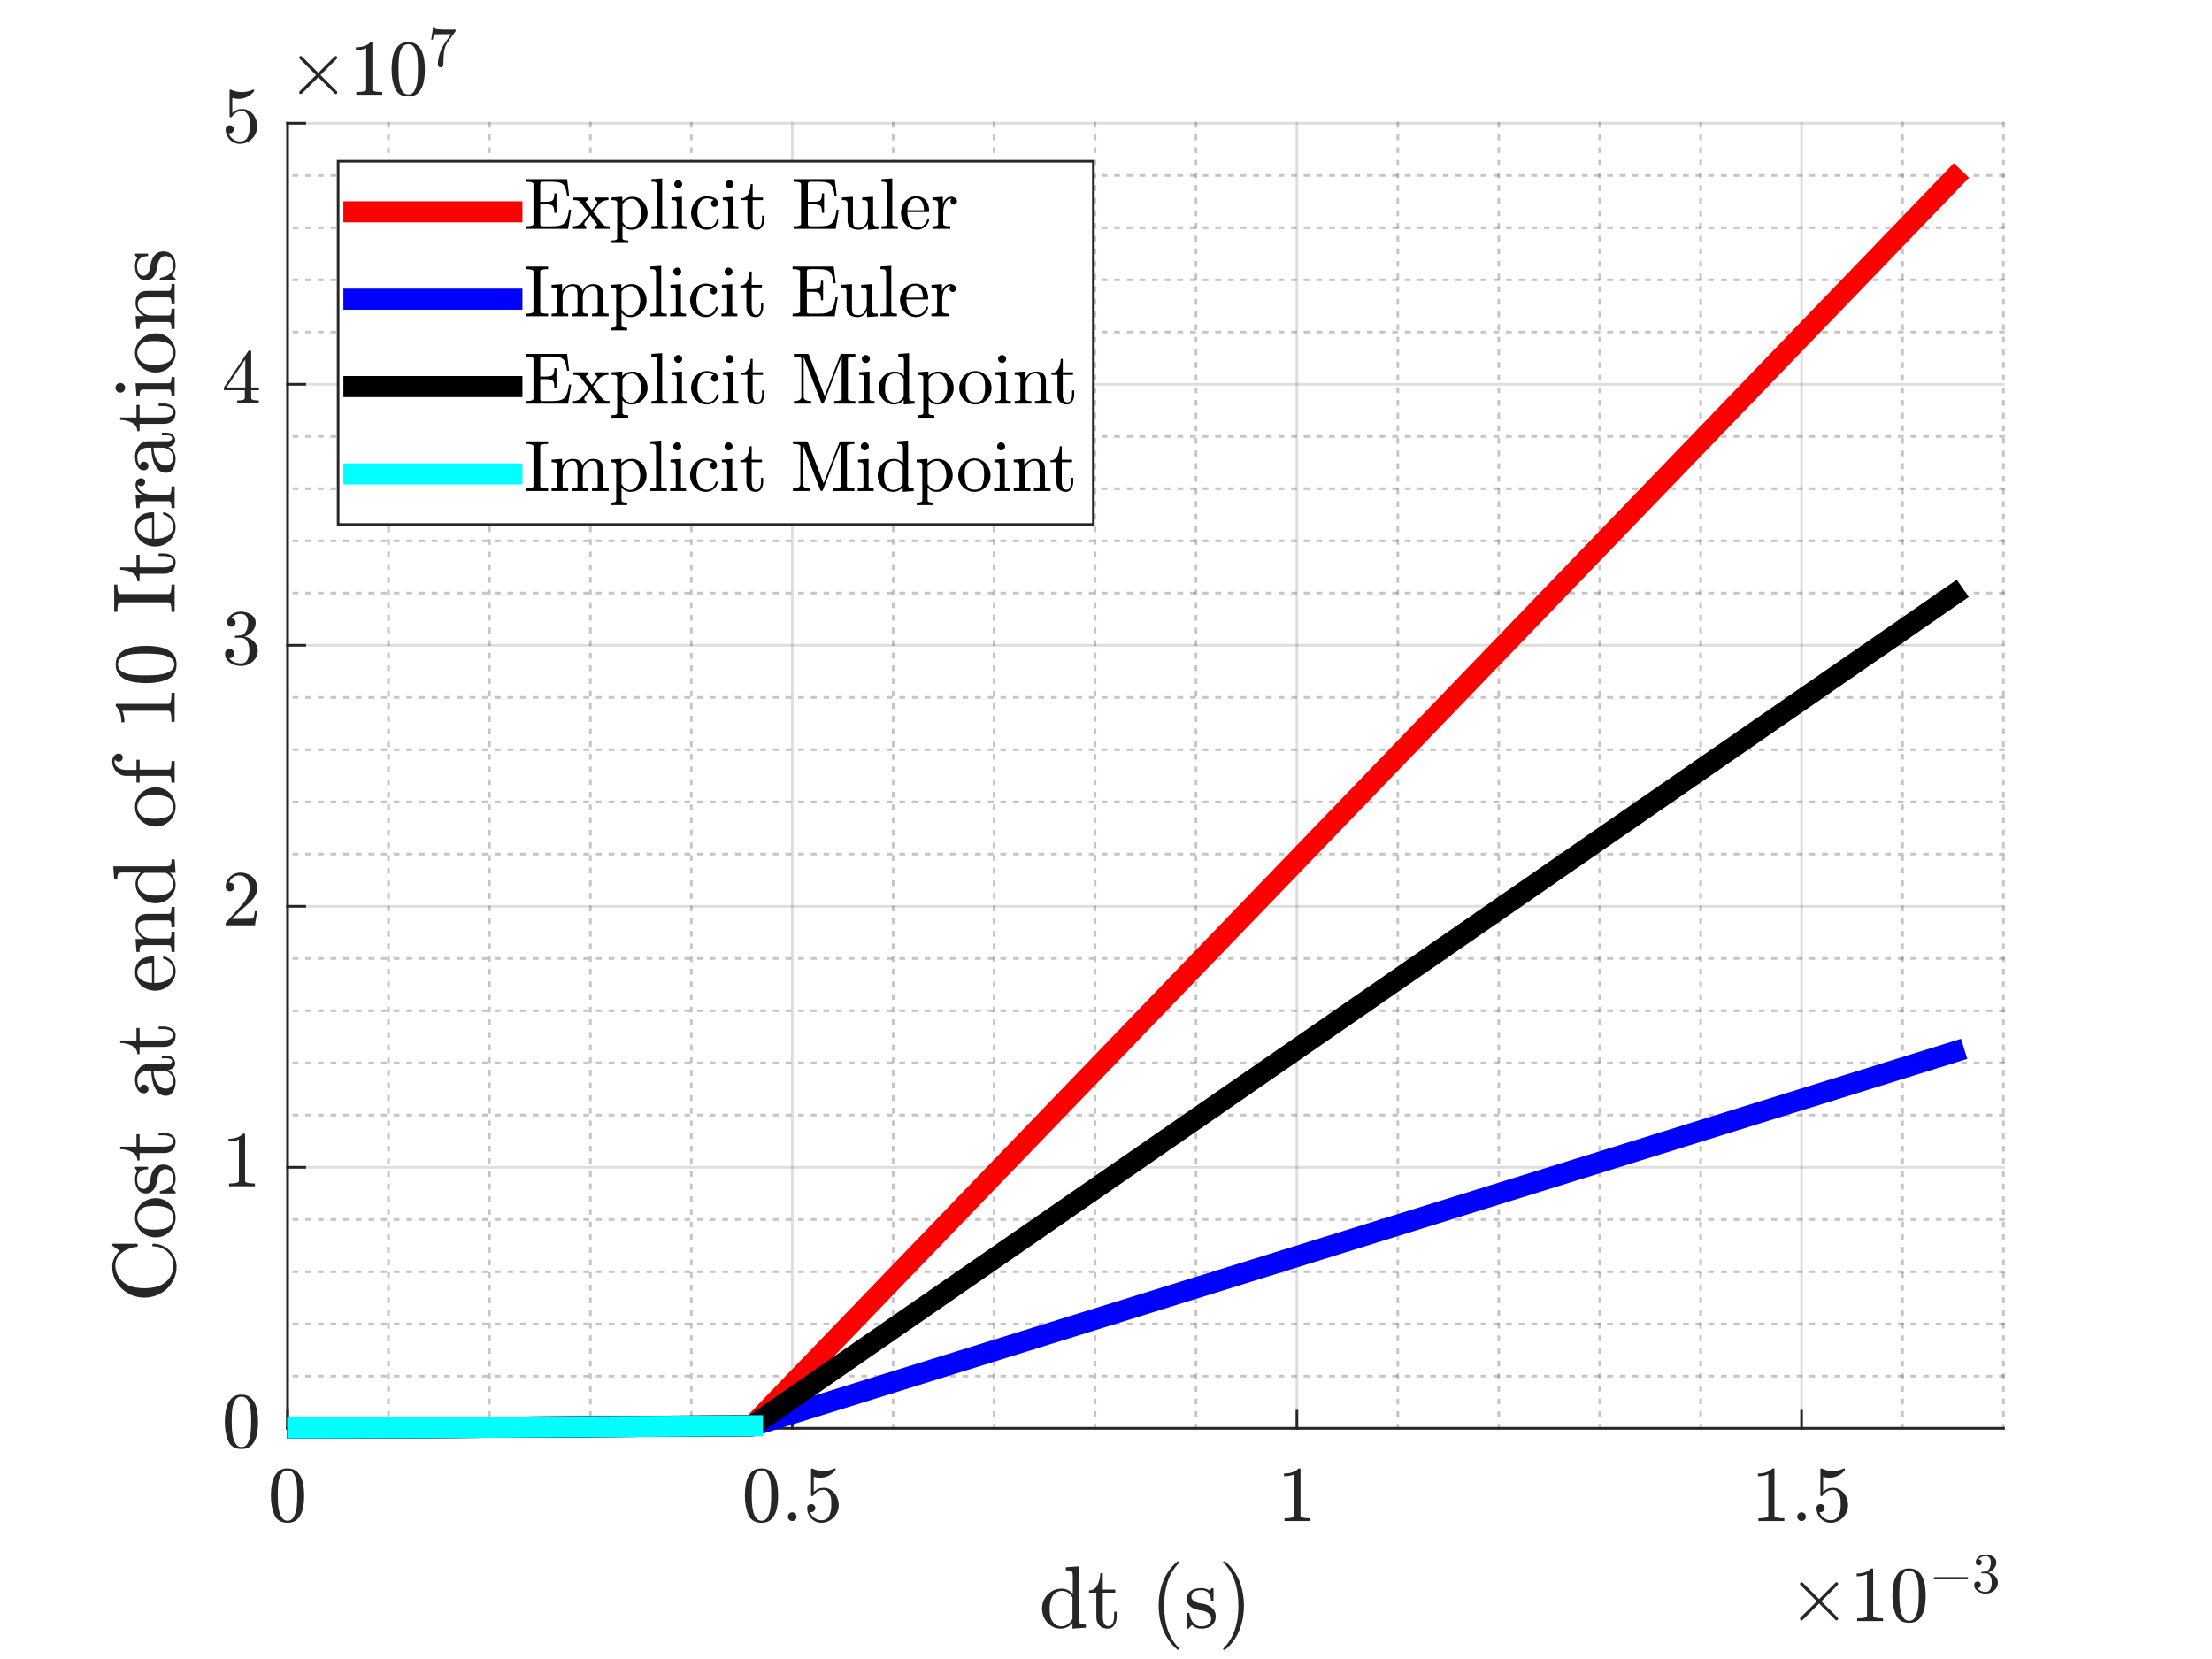 <?xml version="1.0"?>
<!DOCTYPE svg PUBLIC '-//W3C//DTD SVG 1.0//EN'
          'http://www.w3.org/TR/2001/REC-SVG-20010904/DTD/svg10.dtd'>
<svg xmlns:xlink="http://www.w3.org/1999/xlink" style="fill-opacity:1; color-rendering:auto; color-interpolation:auto; text-rendering:auto; stroke:black; stroke-linecap:square; stroke-miterlimit:10; shape-rendering:auto; stroke-opacity:1; fill:black; stroke-dasharray:none; font-weight:normal; stroke-width:1; font-family:'Dialog'; font-style:normal; stroke-linejoin:miter; font-size:12px; stroke-dashoffset:0; image-rendering:auto;" width="700" height="525" xmlns="http://www.w3.org/2000/svg"
><rect width="100%" height="100%" fill="#333333" stroke="none"/><!--Generated by the Batik Graphics2D SVG Generator--><defs id="genericDefs"
  /><g
  ><defs id="defs1"
    ><clipPath clipPathUnits="userSpaceOnUse" id="clipPath1"
      ><path d="M0 0 L700 0 L700 525 L0 525 L0 0 Z"
      /></clipPath
    ></defs
    ><g style="fill:white; stroke:white;"
    ><rect x="0" y="0" width="700" style="clip-path:url(#clipPath1); stroke:none;" height="525"
    /></g
    ><g style="fill:white; text-rendering:optimizeSpeed; color-rendering:optimizeSpeed; image-rendering:optimizeSpeed; shape-rendering:crispEdges; stroke:white; color-interpolation:sRGB;"
    ><rect x="0" width="700" height="525" y="0" style="stroke:none;"
      /><path style="stroke:none;" d="M91 452 L634 452 L634 39 L91 39 Z"
    /></g
    ><g style="fill-opacity:0.251; color-rendering:optimizeQuality; color-interpolation:linearRGB; text-rendering:geometricPrecision; stroke:rgb(26,26,26); stroke-linecap:butt; stroke-miterlimit:1; stroke-opacity:0.251; fill:rgb(26,26,26); stroke-dasharray:1,3; stroke-width:0.833; stroke-linejoin:bevel; image-rendering:optimizeQuality;"
    ><line y2="39" style="fill:none;" x1="122.941" x2="122.941" y1="452"
      /><line y2="39" style="fill:none;" x1="154.882" x2="154.882" y1="452"
      /><line y2="39" style="fill:none;" x1="186.823" x2="186.823" y1="452"
      /><line y2="39" style="fill:none;" x1="218.765" x2="218.765" y1="452"
      /><line y2="39" style="fill:none;" x1="282.647" x2="282.647" y1="452"
      /><line y2="39" style="fill:none;" x1="314.588" x2="314.588" y1="452"
      /><line y2="39" style="fill:none;" x1="346.529" x2="346.529" y1="452"
      /><line y2="39" style="fill:none;" x1="378.471" x2="378.471" y1="452"
      /><line y2="39" style="fill:none;" x1="442.353" x2="442.353" y1="452"
      /><line y2="39" style="fill:none;" x1="474.294" x2="474.294" y1="452"
      /><line y2="39" style="fill:none;" x1="506.235" x2="506.235" y1="452"
      /><line y2="39" style="fill:none;" x1="538.177" x2="538.177" y1="452"
      /><line y2="39" style="fill:none;" x1="602.059" x2="602.059" y1="452"
      /><line y2="39" style="fill:none;" x1="634" x2="634" y1="452"
    /></g
    ><g style="stroke-linecap:butt; fill-opacity:0.149; fill:rgb(38,38,38); text-rendering:geometricPrecision; image-rendering:optimizeQuality; color-rendering:optimizeQuality; stroke-linejoin:round; stroke:rgb(38,38,38); color-interpolation:linearRGB; stroke-width:0.833; stroke-opacity:0.149;"
    ><line y2="39" style="fill:none;" x1="91" x2="91" y1="452"
      /><line y2="39" style="fill:none;" x1="250.706" x2="250.706" y1="452"
      /><line y2="39" style="fill:none;" x1="410.412" x2="410.412" y1="452"
      /><line y2="39" style="fill:none;" x1="570.118" x2="570.118" y1="452"
    /></g
    ><g style="fill-opacity:0.251; color-rendering:optimizeQuality; color-interpolation:linearRGB; text-rendering:geometricPrecision; stroke:rgb(26,26,26); stroke-linecap:butt; stroke-miterlimit:1; stroke-opacity:0.251; fill:rgb(26,26,26); stroke-dasharray:1,3; stroke-width:0.833; stroke-linejoin:bevel; image-rendering:optimizeQuality;"
    ><line y2="435.48" style="fill:none;" x1="634" x2="91" y1="435.48"
      /><line y2="418.96" style="fill:none;" x1="634" x2="91" y1="418.96"
      /><line y2="402.44" style="fill:none;" x1="634" x2="91" y1="402.44"
      /><line y2="385.92" style="fill:none;" x1="634" x2="91" y1="385.92"
      /><line y2="352.88" style="fill:none;" x1="634" x2="91" y1="352.88"
      /><line y2="336.36" style="fill:none;" x1="634" x2="91" y1="336.36"
      /><line y2="319.84" style="fill:none;" x1="634" x2="91" y1="319.84"
      /><line y2="303.32" style="fill:none;" x1="634" x2="91" y1="303.32"
      /><line y2="270.28" style="fill:none;" x1="634" x2="91" y1="270.28"
      /><line y2="253.76" style="fill:none;" x1="634" x2="91" y1="253.76"
      /><line y2="237.24" style="fill:none;" x1="634" x2="91" y1="237.24"
      /><line y2="220.72" style="fill:none;" x1="634" x2="91" y1="220.72"
      /><line y2="187.68" style="fill:none;" x1="634" x2="91" y1="187.68"
      /><line y2="171.16" style="fill:none;" x1="634" x2="91" y1="171.16"
      /><line y2="154.64" style="fill:none;" x1="634" x2="91" y1="154.64"
      /><line y2="138.12" style="fill:none;" x1="634" x2="91" y1="138.12"
      /><line y2="105.08" style="fill:none;" x1="634" x2="91" y1="105.08"
      /><line y2="88.56" style="fill:none;" x1="634" x2="91" y1="88.56"
      /><line y2="72.04" style="fill:none;" x1="634" x2="91" y1="72.04"
      /><line y2="55.52" style="fill:none;" x1="634" x2="91" y1="55.52"
    /></g
    ><g style="stroke-linecap:butt; fill-opacity:0.149; fill:rgb(38,38,38); text-rendering:geometricPrecision; image-rendering:optimizeQuality; color-rendering:optimizeQuality; stroke-linejoin:round; stroke:rgb(38,38,38); color-interpolation:linearRGB; stroke-width:0.833; stroke-opacity:0.149;"
    ><line y2="452" style="fill:none;" x1="634" x2="91" y1="452"
      /><line y2="369.4" style="fill:none;" x1="634" x2="91" y1="369.4"
      /><line y2="286.8" style="fill:none;" x1="634" x2="91" y1="286.8"
      /><line y2="204.2" style="fill:none;" x1="634" x2="91" y1="204.2"
      /><line y2="121.6" style="fill:none;" x1="634" x2="91" y1="121.6"
      /><line y2="39" style="fill:none;" x1="634" x2="91" y1="39"
      /><line x1="91" x2="634" y1="452" style="stroke-linecap:square; fill-opacity:1; fill:none; stroke-opacity:1;" y2="452"
      /><line x1="91" x2="91" y1="452" style="stroke-linecap:square; fill-opacity:1; fill:none; stroke-opacity:1;" y2="446.57"
      /><line x1="250.706" x2="250.706" y1="452" style="stroke-linecap:square; fill-opacity:1; fill:none; stroke-opacity:1;" y2="446.57"
      /><line x1="410.412" x2="410.412" y1="452" style="stroke-linecap:square; fill-opacity:1; fill:none; stroke-opacity:1;" y2="446.57"
      /><line x1="570.118" x2="570.118" y1="452" style="stroke-linecap:square; fill-opacity:1; fill:none; stroke-opacity:1;" y2="446.57"
    /></g
    ><g transform="translate(91,460.333)" style="font-size:25px; fill:rgb(38,38,38); text-rendering:geometricPrecision; image-rendering:optimizeQuality; color-rendering:optimizeQuality; font-family:'mwa_cmr10'; stroke:rgb(38,38,38); color-interpolation:linearRGB;"
    ><path style="stroke:none;" d="M0 21.547 Q-3.062 21.547 -4.164 19.023 Q-5.266 16.5 -5.266 13.031 Q-5.266 10.859 -4.875 8.937 Q-4.484 7.016 -3.305 5.68 Q-2.125 4.344 0 4.344 Q1.641 4.344 2.695 5.148 Q3.75 5.953 4.297 7.234 Q4.844 8.515 5.047 9.969 Q5.25 11.422 5.25 13.031 Q5.25 15.172 4.852 17.047 Q4.453 18.922 3.297 20.234 Q2.141 21.547 0 21.547 ZM0 20.906 Q1.391 20.906 2.078 19.477 Q2.766 18.047 2.922 16.312 Q3.078 14.578 3.078 12.625 Q3.078 10.75 2.922 9.164 Q2.766 7.578 2.086 6.289 Q1.406 5 0 5 Q-1.422 5 -2.102 6.289 Q-2.781 7.578 -2.938 9.164 Q-3.094 10.75 -3.094 12.625 Q-3.094 14.015 -3.031 15.25 Q-2.969 16.484 -2.672 17.797 Q-2.375 19.109 -1.727 20.008 Q-1.078 20.906 0 20.906 Z"
    /></g
    ><g transform="translate(250.706,460.333)" style="font-size:25px; fill:rgb(38,38,38); text-rendering:geometricPrecision; image-rendering:optimizeQuality; color-rendering:optimizeQuality; font-family:'mwa_cmr10'; stroke:rgb(38,38,38); color-interpolation:linearRGB;"
    ><path style="stroke:none;" d="M-9.722 21.547 Q-12.785 21.547 -13.886 19.023 Q-14.988 16.5 -14.988 13.031 Q-14.988 10.859 -14.597 8.937 Q-14.207 7.016 -13.027 5.68 Q-11.847 4.344 -9.722 4.344 Q-8.082 4.344 -7.027 5.148 Q-5.972 5.953 -5.425 7.234 Q-4.878 8.515 -4.675 9.969 Q-4.472 11.422 -4.472 13.031 Q-4.472 15.172 -4.871 17.047 Q-5.269 18.922 -6.425 20.234 Q-7.582 21.547 -9.722 21.547 ZM-9.722 20.906 Q-8.332 20.906 -7.644 19.477 Q-6.957 18.047 -6.8 16.312 Q-6.644 14.578 -6.644 12.625 Q-6.644 10.75 -6.8 9.164 Q-6.957 7.578 -7.636 6.289 Q-8.316 5 -9.722 5 Q-11.144 5 -11.824 6.289 Q-12.504 7.578 -12.66 9.164 Q-12.816 10.75 -12.816 12.625 Q-12.816 14.015 -12.754 15.25 Q-12.691 16.484 -12.394 17.797 Q-12.097 19.109 -11.449 20.008 Q-10.8 20.906 -9.722 20.906 Z"
      /><path style="stroke:none;" d="M-1.379 19.625 Q-1.379 19.062 -0.957 18.656 Q-0.535 18.25 0.012 18.25 Q0.356 18.25 0.684 18.437 Q1.012 18.625 1.192 18.953 Q1.371 19.281 1.371 19.625 Q1.371 20.172 0.973 20.586 Q0.575 21 0.012 21 Q-0.535 21 -0.957 20.586 Q-1.379 20.172 -1.379 19.625 Z"
      /><path style="stroke:none;" d="M5.644 18.156 Q5.894 18.89 6.425 19.484 Q6.957 20.078 7.683 20.414 Q8.41 20.75 9.191 20.75 Q11.004 20.75 11.691 19.352 Q12.379 17.953 12.379 15.953 Q12.379 15.078 12.347 14.484 Q12.316 13.89 12.175 13.344 Q11.941 12.469 11.363 11.812 Q10.785 11.156 9.941 11.156 Q9.097 11.156 8.496 11.406 Q7.894 11.656 7.511 12 Q7.128 12.344 6.839 12.726 Q6.55 13.109 6.472 13.125 L6.191 13.125 Q6.128 13.125 6.043 13.047 Q5.957 12.969 5.957 12.89 L5.957 4.547 Q5.957 4.484 6.035 4.414 Q6.113 4.344 6.191 4.344 L6.269 4.344 Q7.957 5.156 9.847 5.156 Q11.707 5.156 13.425 4.344 L13.488 4.344 Q13.582 4.344 13.652 4.406 Q13.722 4.469 13.722 4.547 L13.722 4.781 Q13.722 4.906 13.675 4.906 Q12.816 6.031 11.535 6.664 Q10.254 7.297 8.863 7.297 Q7.863 7.297 6.816 7.016 L6.816 11.75 Q7.644 11.078 8.3 10.789 Q8.957 10.5 9.972 10.5 Q11.347 10.5 12.441 11.297 Q13.535 12.094 14.121 13.367 Q14.707 14.64 14.707 15.969 Q14.707 17.469 13.964 18.75 Q13.222 20.031 11.957 20.789 Q10.691 21.547 9.191 21.547 Q7.972 21.547 6.933 20.914 Q5.894 20.281 5.308 19.203 Q4.722 18.125 4.722 16.922 Q4.722 16.359 5.089 16.008 Q5.457 15.656 6.003 15.656 Q6.55 15.656 6.925 16.015 Q7.3 16.375 7.3 16.922 Q7.3 17.453 6.925 17.828 Q6.55 18.203 6.003 18.203 Q5.91 18.203 5.8 18.187 Q5.691 18.172 5.644 18.156 Z"
    /></g
    ><g transform="translate(410.412,460.333)" style="font-size:25px; fill:rgb(38,38,38); text-rendering:geometricPrecision; image-rendering:optimizeQuality; color-rendering:optimizeQuality; font-family:'mwa_cmr10'; stroke:rgb(38,38,38); color-interpolation:linearRGB;"
    ><path style="stroke:none;" d="M-3.938 21 L-3.938 20.125 Q-0.812 20.125 -0.812 19.328 L-0.812 6.203 Q-2.094 6.828 -4.078 6.828 L-4.078 5.953 Q-1.016 5.953 0.547 4.344 L0.906 4.344 Q0.984 4.344 1.062 4.414 Q1.141 4.484 1.141 4.562 L1.141 19.328 Q1.141 20.125 4.266 20.125 L4.266 21 L-3.938 21 Z"
    /></g
    ><g transform="translate(570.118,460.333)" style="font-size:25px; fill:rgb(38,38,38); text-rendering:geometricPrecision; image-rendering:optimizeQuality; color-rendering:optimizeQuality; font-family:'mwa_cmr10'; stroke:rgb(38,38,38); color-interpolation:linearRGB;"
    ><path style="stroke:none;" d="M-13.66 21 L-13.66 20.125 Q-10.535 20.125 -10.535 19.328 L-10.535 6.203 Q-11.816 6.828 -13.8 6.828 L-13.8 5.953 Q-10.738 5.953 -9.175 4.344 L-8.816 4.344 Q-8.738 4.344 -8.66 4.414 Q-8.582 4.484 -8.582 4.562 L-8.582 19.328 Q-8.582 20.125 -5.457 20.125 L-5.457 21 L-13.66 21 Z"
      /><path style="stroke:none;" d="M-1.379 19.625 Q-1.379 19.062 -0.957 18.656 Q-0.535 18.25 0.012 18.25 Q0.356 18.25 0.684 18.437 Q1.012 18.625 1.192 18.953 Q1.371 19.281 1.371 19.625 Q1.371 20.172 0.973 20.586 Q0.575 21 0.012 21 Q-0.535 21 -0.957 20.586 Q-1.379 20.172 -1.379 19.625 Z"
      /><path style="stroke:none;" d="M5.644 18.156 Q5.894 18.89 6.425 19.484 Q6.957 20.078 7.683 20.414 Q8.41 20.75 9.191 20.75 Q11.004 20.75 11.691 19.352 Q12.379 17.953 12.379 15.953 Q12.379 15.078 12.347 14.484 Q12.316 13.89 12.175 13.344 Q11.941 12.469 11.363 11.812 Q10.785 11.156 9.941 11.156 Q9.097 11.156 8.496 11.406 Q7.894 11.656 7.511 12 Q7.128 12.344 6.839 12.726 Q6.55 13.109 6.472 13.125 L6.191 13.125 Q6.128 13.125 6.043 13.047 Q5.957 12.969 5.957 12.89 L5.957 4.547 Q5.957 4.484 6.035 4.414 Q6.113 4.344 6.191 4.344 L6.269 4.344 Q7.957 5.156 9.847 5.156 Q11.707 5.156 13.425 4.344 L13.488 4.344 Q13.582 4.344 13.652 4.406 Q13.722 4.469 13.722 4.547 L13.722 4.781 Q13.722 4.906 13.675 4.906 Q12.816 6.031 11.535 6.664 Q10.254 7.297 8.863 7.297 Q7.863 7.297 6.816 7.016 L6.816 11.75 Q7.644 11.078 8.3 10.789 Q8.957 10.5 9.972 10.5 Q11.347 10.5 12.441 11.297 Q13.535 12.094 14.121 13.367 Q14.707 14.64 14.707 15.969 Q14.707 17.469 13.964 18.75 Q13.222 20.031 11.957 20.789 Q10.691 21.547 9.191 21.547 Q7.972 21.547 6.933 20.914 Q5.894 20.281 5.308 19.203 Q4.722 18.125 4.722 16.922 Q4.722 16.359 5.089 16.008 Q5.457 15.656 6.003 15.656 Q6.55 15.656 6.925 16.015 Q7.3 16.375 7.3 16.922 Q7.3 17.453 6.925 17.828 Q6.55 18.203 6.003 18.203 Q5.91 18.203 5.8 18.187 Q5.691 18.172 5.644 18.156 Z"
    /></g
    ><g transform="translate(362.5,492)" style="font-size:27.5px; fill:rgb(38,38,38); text-rendering:geometricPrecision; image-rendering:optimizeQuality; color-rendering:optimizeQuality; font-family:'mwa_cmr10'; stroke:rgb(38,38,38); color-interpolation:linearRGB;"
    ><path style="stroke:none;" d="M-26.844 23.412 Q-28.5 23.412 -29.867 22.514 Q-31.234 21.616 -31.992 20.155 Q-32.75 18.694 -32.75 17.053 Q-32.75 15.366 -31.93 13.905 Q-31.109 12.444 -29.688 11.584 Q-28.266 10.725 -26.547 10.725 Q-25.531 10.725 -24.609 11.155 Q-23.688 11.584 -23.016 12.35 L-23.016 6.522 Q-23.016 5.772 -23.242 5.436 Q-23.469 5.1 -23.891 5.03 Q-24.312 4.959 -25.203 4.959 L-25.203 3.975 L-21.047 3.678 L-21.047 20.553 Q-21.047 21.287 -20.828 21.623 Q-20.609 21.959 -20.188 22.037 Q-19.766 22.116 -18.875 22.116 L-18.875 23.1 L-23.109 23.412 L-23.109 21.647 Q-23.828 22.491 -24.828 22.951 Q-25.828 23.412 -26.844 23.412 ZM-29.703 20.662 Q-29.234 21.584 -28.43 22.131 Q-27.625 22.678 -26.688 22.678 Q-25.531 22.678 -24.555 22.006 Q-23.578 21.334 -23.109 20.272 L-23.109 13.553 Q-23.438 12.944 -23.938 12.459 Q-24.438 11.975 -25.055 11.709 Q-25.672 11.444 -26.375 11.444 Q-27.828 11.444 -28.719 12.272 Q-29.609 13.1 -29.969 14.389 Q-30.328 15.678 -30.328 17.084 Q-30.328 18.209 -30.211 19.037 Q-30.094 19.866 -29.703 20.662 Z"
      /><path style="stroke:none;" d="M-15.55 19.741 L-15.55 12.006 L-17.878 12.006 L-17.878 11.287 Q-16.05 11.287 -15.183 9.576 Q-14.316 7.865 -14.316 5.865 L-13.519 5.865 L-13.519 11.022 L-9.566 11.022 L-9.566 12.006 L-13.519 12.006 L-13.519 19.678 Q-13.519 20.85 -13.129 21.725 Q-12.738 22.6 -11.722 22.6 Q-10.769 22.6 -10.347 21.67 Q-9.925 20.741 -9.925 19.678 L-9.925 18.022 L-9.113 18.022 L-9.113 19.741 Q-9.113 20.616 -9.433 21.467 Q-9.754 22.319 -10.386 22.866 Q-11.019 23.412 -11.91 23.412 Q-13.597 23.412 -14.574 22.405 Q-15.55 21.397 -15.55 19.741 Z"
      /><path style="stroke:none;" d="M10.139 30.053 Q8.576 28.819 7.451 27.225 Q6.326 25.631 5.608 23.826 Q4.889 22.022 4.529 20.053 Q4.17 18.084 4.17 16.1 Q4.17 14.084 4.529 12.116 Q4.889 10.147 5.615 8.334 Q6.342 6.522 7.483 4.936 Q8.623 3.35 10.139 2.147 Q10.139 2.1 10.264 2.1 L10.53 2.1 Q10.608 2.1 10.678 2.178 Q10.748 2.256 10.748 2.35 Q10.748 2.475 10.701 2.522 Q9.326 3.865 8.42 5.397 Q7.514 6.928 6.959 8.655 Q6.404 10.381 6.154 12.233 Q5.904 14.084 5.904 16.1 Q5.904 25.006 10.67 29.616 Q10.748 29.709 10.748 29.85 Q10.748 29.928 10.67 30.014 Q10.592 30.1 10.53 30.1 L10.264 30.1 Q10.139 30.1 10.139 30.053 Z"
      /><path style="stroke:none;" d="M13.083 23.178 L13.083 18.616 Q13.083 18.397 13.318 18.397 L13.662 18.397 Q13.833 18.397 13.88 18.616 Q14.662 22.678 17.662 22.678 Q18.99 22.678 19.88 22.076 Q20.771 21.475 20.771 20.209 Q20.771 19.319 20.076 18.678 Q19.38 18.037 18.427 17.803 L16.552 17.444 Q15.599 17.241 14.833 16.811 Q14.068 16.381 13.576 15.678 Q13.083 14.975 13.083 14.053 Q13.083 12.819 13.732 12.03 Q14.38 11.241 15.419 10.897 Q16.458 10.553 17.662 10.553 Q19.099 10.553 20.162 11.319 L20.958 10.616 Q20.958 10.553 21.099 10.553 L21.302 10.553 Q21.396 10.553 21.458 10.623 Q21.521 10.694 21.521 10.787 L21.521 14.444 Q21.521 14.709 21.302 14.709 L20.958 14.709 Q20.724 14.709 20.724 14.444 Q20.724 12.975 19.912 12.092 Q19.099 11.209 17.63 11.209 Q16.365 11.209 15.443 11.67 Q14.521 12.131 14.521 13.272 Q14.521 14.053 15.185 14.553 Q15.849 15.053 16.74 15.272 L18.646 15.616 Q19.599 15.834 20.427 16.358 Q21.255 16.881 21.74 17.67 Q22.224 18.459 22.224 19.459 Q22.224 20.475 21.872 21.217 Q21.521 21.959 20.904 22.451 Q20.287 22.944 19.435 23.178 Q18.583 23.412 17.662 23.412 Q15.912 23.412 14.662 22.241 L13.63 23.35 Q13.63 23.412 13.49 23.412 L13.318 23.412 Q13.083 23.412 13.083 23.178 Z"
      /><path style="stroke:none;" d="M24.806 30.1 Q24.571 30.1 24.571 29.85 Q24.571 29.725 24.618 29.678 Q29.399 25.006 29.399 16.1 Q29.399 7.194 24.681 2.584 Q24.571 2.506 24.571 2.35 Q24.571 2.256 24.642 2.178 Q24.712 2.1 24.806 2.1 L25.071 2.1 Q25.149 2.1 25.212 2.147 Q27.212 3.74 28.556 6.006 Q29.899 8.272 30.524 10.842 Q31.149 13.412 31.149 16.1 Q31.149 18.084 30.813 20.006 Q30.477 21.928 29.743 23.795 Q29.009 25.662 27.892 27.241 Q26.774 28.819 25.212 30.053 Q25.149 30.1 25.071 30.1 L24.806 30.1 Z"
    /></g
    ><g transform="translate(634,492)" style="font-size:25px; fill:rgb(38,38,38); text-rendering:geometricPrecision; image-rendering:optimizeQuality; color-rendering:optimizeQuality; font-family:'mwb_cmsy10'; stroke:rgb(38,38,38); color-interpolation:linearRGB;"
    ><path style="stroke:none;" d="M-64.384 20.281 Q-64.384 20.078 -64.259 19.922 L-59.056 14.75 L-64.259 9.547 Q-64.384 9.422 -64.384 9.219 Q-64.384 9.031 -64.235 8.875 Q-64.087 8.719 -63.884 8.719 Q-63.712 8.719 -63.509 8.875 L-58.321 14.047 L-53.181 8.875 Q-52.962 8.719 -52.806 8.719 Q-52.603 8.719 -52.454 8.867 Q-52.306 9.015 -52.306 9.219 Q-52.306 9.422 -52.431 9.547 L-57.634 14.75 L-52.431 19.922 Q-52.306 20.078 -52.306 20.281 Q-52.306 20.484 -52.454 20.633 Q-52.603 20.781 -52.806 20.781 Q-52.993 20.781 -53.181 20.594 L-58.321 15.453 L-63.509 20.594 Q-63.681 20.781 -63.884 20.781 Q-64.087 20.781 -64.235 20.625 Q-64.384 20.469 -64.384 20.281 Z"
      /><path style="stroke:none;" d="M-46.299 21 L-46.299 20.125 Q-43.174 20.125 -43.174 19.328 L-43.174 6.203 Q-44.455 6.828 -46.439 6.828 L-46.439 5.953 Q-43.377 5.953 -41.814 4.344 L-41.455 4.344 Q-41.377 4.344 -41.299 4.414 Q-41.221 4.484 -41.221 4.562 L-41.221 19.328 Q-41.221 20.125 -38.096 20.125 L-38.096 21 L-46.299 21 Z"
      /><path style="stroke:none;" d="M-29.861 21.547 Q-32.924 21.547 -34.025 19.023 Q-35.127 16.5 -35.127 13.031 Q-35.127 10.859 -34.736 8.937 Q-34.346 7.016 -33.166 5.68 Q-31.986 4.344 -29.861 4.344 Q-28.221 4.344 -27.166 5.148 Q-26.111 5.953 -25.564 7.234 Q-25.017 8.515 -24.814 9.969 Q-24.611 11.422 -24.611 13.031 Q-24.611 15.172 -25.01 17.047 Q-25.408 18.922 -26.564 20.234 Q-27.721 21.547 -29.861 21.547 ZM-29.861 20.906 Q-28.471 20.906 -27.783 19.477 Q-27.096 18.047 -26.939 16.312 Q-26.783 14.578 -26.783 12.625 Q-26.783 10.75 -26.939 9.164 Q-27.096 7.578 -27.775 6.289 Q-28.455 5 -29.861 5 Q-31.283 5 -31.963 6.289 Q-32.642 7.578 -32.799 9.164 Q-32.955 10.75 -32.955 12.625 Q-32.955 14.015 -32.892 15.25 Q-32.83 16.484 -32.533 17.797 Q-32.236 19.109 -31.588 20.008 Q-30.939 20.906 -29.861 20.906 Z"
      /><path style="stroke:none;" d="M-21.767 7.787 Q-21.924 7.787 -22.017 7.67 Q-22.111 7.553 -22.111 7.428 Q-22.111 7.303 -22.017 7.185 Q-21.924 7.068 -21.767 7.068 L-11.439 7.068 Q-11.299 7.068 -11.213 7.185 Q-11.127 7.303 -11.127 7.428 Q-11.127 7.553 -11.213 7.67 Q-11.299 7.787 -11.439 7.787 L-21.767 7.787 Z"
      /><path style="stroke:none;" d="M-8.281 10.537 Q-7.859 11.146 -7.148 11.451 Q-6.438 11.756 -5.625 11.756 Q-4.578 11.756 -4.141 10.865 Q-3.703 9.975 -3.703 8.834 Q-3.703 8.318 -3.789 7.81 Q-3.875 7.303 -4.102 6.865 Q-4.328 6.428 -4.711 6.162 Q-5.094 5.896 -5.641 5.896 L-6.828 5.896 Q-7 5.896 -7 5.724 L-7 5.568 Q-7 5.428 -6.828 5.428 L-5.844 5.349 Q-5.203 5.349 -4.789 4.873 Q-4.375 4.396 -4.18 3.717 Q-3.984 3.037 -3.984 2.428 Q-3.984 1.568 -4.391 1.014 Q-4.797 0.459 -5.625 0.459 Q-6.312 0.459 -6.938 0.717 Q-7.562 0.975 -7.922 1.506 Q-7.891 1.49 -7.867 1.49 Q-7.844 1.49 -7.797 1.49 Q-7.391 1.49 -7.125 1.771 Q-6.859 2.053 -6.859 2.443 Q-6.859 2.834 -7.125 3.115 Q-7.391 3.396 -7.797 3.396 Q-8.203 3.396 -8.484 3.115 Q-8.766 2.834 -8.766 2.443 Q-8.766 1.678 -8.297 1.099 Q-7.828 0.521 -7.094 0.232 Q-6.359 -0.057 -5.625 -0.057 Q-5.078 -0.057 -4.469 0.107 Q-3.859 0.271 -3.367 0.568 Q-2.875 0.865 -2.562 1.342 Q-2.25 1.818 -2.25 2.428 Q-2.25 3.178 -2.594 3.818 Q-2.938 4.459 -3.523 4.928 Q-4.109 5.396 -4.812 5.631 Q-4.031 5.771 -3.328 6.209 Q-2.625 6.646 -2.195 7.334 Q-1.766 8.021 -1.766 8.818 Q-1.766 9.803 -2.312 10.607 Q-2.859 11.412 -3.75 11.865 Q-4.641 12.318 -5.625 12.318 Q-6.469 12.318 -7.312 11.998 Q-8.156 11.678 -8.703 11.037 Q-9.25 10.396 -9.25 9.506 Q-9.25 9.053 -8.945 8.756 Q-8.641 8.459 -8.203 8.459 Q-7.906 8.459 -7.664 8.592 Q-7.422 8.725 -7.289 8.975 Q-7.156 9.225 -7.156 9.506 Q-7.156 9.943 -7.461 10.24 Q-7.766 10.537 -8.203 10.537 L-8.281 10.537 Z"
    /></g
    ><g style="fill:rgb(38,38,38); text-rendering:geometricPrecision; image-rendering:optimizeQuality; color-rendering:optimizeQuality; stroke-linejoin:round; stroke:rgb(38,38,38); color-interpolation:linearRGB; stroke-width:0.833;"
    ><line y2="39" style="fill:none;" x1="91" x2="91" y1="452"
      /><line y2="452" style="fill:none;" x1="91" x2="96.43" y1="452"
      /><line y2="369.4" style="fill:none;" x1="91" x2="96.43" y1="369.4"
      /><line y2="286.8" style="fill:none;" x1="91" x2="96.43" y1="286.8"
      /><line y2="204.2" style="fill:none;" x1="91" x2="96.43" y1="204.2"
      /><line y2="121.6" style="fill:none;" x1="91" x2="96.43" y1="121.6"
      /><line y2="39" style="fill:none;" x1="91" x2="96.43" y1="39"
    /></g
    ><g transform="translate(82.667,452)" style="font-size:25px; fill:rgb(38,38,38); text-rendering:geometricPrecision; image-rendering:optimizeQuality; color-rendering:optimizeQuality; font-family:'mwa_cmr10'; stroke:rgb(38,38,38); color-interpolation:linearRGB;"
    ><path style="stroke:none;" d="M-6.25 6.547 Q-9.312 6.547 -10.414 4.023 Q-11.516 1.5 -11.516 -1.969 Q-11.516 -4.141 -11.125 -6.063 Q-10.734 -7.984 -9.555 -9.32 Q-8.375 -10.656 -6.25 -10.656 Q-4.609 -10.656 -3.555 -9.852 Q-2.5 -9.047 -1.953 -7.766 Q-1.406 -6.484 -1.203 -5.031 Q-1 -3.578 -1 -1.969 Q-1 0.172 -1.399 2.047 Q-1.797 3.922 -2.953 5.234 Q-4.109 6.547 -6.25 6.547 ZM-6.25 5.906 Q-4.859 5.906 -4.172 4.476 Q-3.484 3.047 -3.328 1.312 Q-3.172 -0.422 -3.172 -2.375 Q-3.172 -4.25 -3.328 -5.836 Q-3.484 -7.422 -4.164 -8.711 Q-4.844 -10 -6.25 -10 Q-7.672 -10 -8.352 -8.711 Q-9.031 -7.422 -9.188 -5.836 Q-9.344 -4.25 -9.344 -2.375 Q-9.344 -0.985 -9.281 0.25 Q-9.219 1.484 -8.922 2.797 Q-8.625 4.109 -7.977 5.008 Q-7.328 5.906 -6.25 5.906 Z"
    /></g
    ><g transform="translate(82.667,369.4)" style="font-size:25px; fill:rgb(38,38,38); text-rendering:geometricPrecision; image-rendering:optimizeQuality; color-rendering:optimizeQuality; font-family:'mwa_cmr10'; stroke:rgb(38,38,38); color-interpolation:linearRGB;"
    ><path style="stroke:none;" d="M-10.188 6 L-10.188 5.125 Q-7.062 5.125 -7.062 4.328 L-7.062 -8.797 Q-8.344 -8.172 -10.328 -8.172 L-10.328 -9.047 Q-7.266 -9.047 -5.703 -10.656 L-5.344 -10.656 Q-5.266 -10.656 -5.188 -10.586 Q-5.109 -10.516 -5.109 -10.438 L-5.109 4.328 Q-5.109 5.125 -1.984 5.125 L-1.984 6 L-10.188 6 Z"
    /></g
    ><g transform="translate(82.667,286.8)" style="font-size:25px; fill:rgb(38,38,38); text-rendering:geometricPrecision; image-rendering:optimizeQuality; color-rendering:optimizeQuality; font-family:'mwa_cmr10'; stroke:rgb(38,38,38); color-interpolation:linearRGB;"
    ><path style="stroke:none;" d="M-11.25 6 L-11.25 5.328 Q-11.25 5.266 -11.203 5.187 L-7.328 0.89 Q-6.438 -0.063 -5.891 -0.703 Q-5.344 -1.344 -4.805 -2.188 Q-4.266 -3.031 -3.961 -3.906 Q-3.656 -4.781 -3.656 -5.75 Q-3.656 -6.781 -4.031 -7.719 Q-4.406 -8.656 -5.156 -9.211 Q-5.906 -9.766 -6.969 -9.766 Q-8.062 -9.766 -8.93 -9.117 Q-9.797 -8.469 -10.141 -7.422 Q-10.047 -7.453 -9.875 -7.453 Q-9.312 -7.453 -8.914 -7.078 Q-8.516 -6.703 -8.516 -6.094 Q-8.516 -5.531 -8.914 -5.133 Q-9.312 -4.734 -9.875 -4.734 Q-10.469 -4.734 -10.859 -5.141 Q-11.25 -5.547 -11.25 -6.094 Q-11.25 -7.031 -10.899 -7.859 Q-10.547 -8.688 -9.883 -9.328 Q-9.219 -9.969 -8.383 -10.313 Q-7.547 -10.656 -6.609 -10.656 Q-5.172 -10.656 -3.938 -10.047 Q-2.703 -9.438 -1.984 -8.336 Q-1.266 -7.234 -1.266 -5.75 Q-1.266 -4.672 -1.742 -3.695 Q-2.219 -2.719 -2.961 -1.914 Q-3.703 -1.109 -4.867 -0.102 Q-6.031 0.906 -6.391 1.25 L-9.234 3.969 L-6.828 3.969 Q-5.047 3.969 -3.859 3.937 Q-2.672 3.906 -2.594 3.844 Q-2.312 3.531 -2 1.547 L-1.266 1.547 L-1.984 6 L-11.25 6 Z"
    /></g
    ><g transform="translate(82.667,204.2)" style="font-size:25px; fill:rgb(38,38,38); text-rendering:geometricPrecision; image-rendering:optimizeQuality; color-rendering:optimizeQuality; font-family:'mwa_cmr10'; stroke:rgb(38,38,38); color-interpolation:linearRGB;"
    ><path style="stroke:none;" d="M-10.125 4.078 Q-9.531 4.922 -8.547 5.336 Q-7.562 5.75 -6.422 5.75 Q-4.969 5.75 -4.359 4.516 Q-3.75 3.281 -3.75 1.703 Q-3.75 1 -3.875 0.289 Q-4 -0.422 -4.305 -1.031 Q-4.609 -1.641 -5.141 -2.008 Q-5.672 -2.375 -6.438 -2.375 L-8.109 -2.375 Q-8.328 -2.375 -8.328 -2.61 L-8.328 -2.828 Q-8.328 -3.016 -8.109 -3.016 L-6.719 -3.125 Q-5.844 -3.125 -5.266 -3.789 Q-4.688 -4.453 -4.422 -5.399 Q-4.156 -6.344 -4.156 -7.203 Q-4.156 -8.391 -4.711 -9.164 Q-5.266 -9.938 -6.422 -9.938 Q-7.375 -9.938 -8.242 -9.57 Q-9.109 -9.203 -9.625 -8.485 Q-9.562 -8.485 -9.531 -8.492 Q-9.5 -8.5 -9.453 -8.5 Q-8.891 -8.5 -8.508 -8.11 Q-8.125 -7.719 -8.125 -7.172 Q-8.125 -6.641 -8.508 -6.25 Q-8.891 -5.859 -9.453 -5.859 Q-10 -5.859 -10.391 -6.25 Q-10.781 -6.641 -10.781 -7.172 Q-10.781 -8.25 -10.133 -9.039 Q-9.484 -9.828 -8.469 -10.242 Q-7.453 -10.656 -6.422 -10.656 Q-5.656 -10.656 -4.82 -10.43 Q-3.984 -10.203 -3.297 -9.781 Q-2.609 -9.36 -2.18 -8.695 Q-1.75 -8.031 -1.75 -7.203 Q-1.75 -6.141 -2.219 -5.25 Q-2.688 -4.359 -3.508 -3.711 Q-4.328 -3.063 -5.297 -2.75 Q-4.219 -2.547 -3.242 -1.938 Q-2.266 -1.328 -1.672 -0.375 Q-1.078 0.578 -1.078 1.672 Q-1.078 3.062 -1.836 4.18 Q-2.594 5.297 -3.82 5.922 Q-5.047 6.547 -6.422 6.547 Q-7.594 6.547 -8.774 6.101 Q-9.953 5.656 -10.703 4.766 Q-11.453 3.875 -11.453 2.625 Q-11.453 2.015 -11.039 1.594 Q-10.625 1.172 -10 1.172 Q-9.594 1.172 -9.258 1.367 Q-8.922 1.562 -8.734 1.898 Q-8.547 2.234 -8.547 2.625 Q-8.547 3.234 -8.977 3.656 Q-9.406 4.078 -10 4.078 L-10.125 4.078 Z"
    /></g
    ><g transform="translate(82.667,121.6)" style="font-size:25px; fill:rgb(38,38,38); text-rendering:geometricPrecision; image-rendering:optimizeQuality; color-rendering:optimizeQuality; font-family:'mwa_cmr10'; stroke:rgb(38,38,38); color-interpolation:linearRGB;"
    ><path style="stroke:none;" d="M-11.797 1.875 L-11.797 1 L-4.078 -10.531 Q-3.984 -10.656 -3.828 -10.656 L-3.453 -10.656 Q-3.172 -10.656 -3.172 -10.375 L-3.172 1 L-0.719 1 L-0.719 1.875 L-3.172 1.875 L-3.172 4.328 Q-3.172 4.844 -2.438 4.984 Q-1.703 5.125 -0.75 5.125 L-0.75 6 L-7.625 6 L-7.625 5.125 Q-6.672 5.125 -5.938 4.984 Q-5.203 4.844 -5.203 4.328 L-5.203 1.875 L-11.797 1.875 ZM-10.969 1 L-5.047 1 L-5.047 -7.859 L-10.969 1 Z"
    /></g
    ><g transform="translate(82.667,39)" style="font-size:25px; fill:rgb(38,38,38); text-rendering:geometricPrecision; image-rendering:optimizeQuality; color-rendering:optimizeQuality; font-family:'mwa_cmr10'; stroke:rgb(38,38,38); color-interpolation:linearRGB;"
    ><path style="stroke:none;" d="M-10.328 3.156 Q-10.078 3.89 -9.547 4.484 Q-9.016 5.078 -8.289 5.414 Q-7.562 5.75 -6.781 5.75 Q-4.969 5.75 -4.281 4.351 Q-3.594 2.953 -3.594 0.953 Q-3.594 0.078 -3.625 -0.516 Q-3.656 -1.109 -3.797 -1.656 Q-4.031 -2.531 -4.609 -3.188 Q-5.188 -3.844 -6.031 -3.844 Q-6.875 -3.844 -7.477 -3.594 Q-8.078 -3.344 -8.461 -3 Q-8.844 -2.656 -9.133 -2.273 Q-9.422 -1.891 -9.5 -1.875 L-9.781 -1.875 Q-9.844 -1.875 -9.93 -1.953 Q-10.016 -2.031 -10.016 -2.11 L-10.016 -10.453 Q-10.016 -10.516 -9.938 -10.586 Q-9.859 -10.656 -9.781 -10.656 L-9.703 -10.656 Q-8.016 -9.844 -6.125 -9.844 Q-4.266 -9.844 -2.547 -10.656 L-2.484 -10.656 Q-2.391 -10.656 -2.32 -10.594 Q-2.25 -10.531 -2.25 -10.453 L-2.25 -10.219 Q-2.25 -10.094 -2.297 -10.094 Q-3.156 -8.969 -4.438 -8.336 Q-5.719 -7.703 -7.109 -7.703 Q-8.109 -7.703 -9.156 -7.984 L-9.156 -3.25 Q-8.328 -3.922 -7.672 -4.211 Q-7.016 -4.5 -6 -4.5 Q-4.625 -4.5 -3.531 -3.703 Q-2.438 -2.906 -1.852 -1.633 Q-1.266 -0.359 -1.266 0.969 Q-1.266 2.469 -2.008 3.75 Q-2.75 5.031 -4.016 5.789 Q-5.281 6.547 -6.781 6.547 Q-8 6.547 -9.039 5.914 Q-10.078 5.281 -10.664 4.203 Q-11.25 3.125 -11.25 1.922 Q-11.25 1.359 -10.883 1.008 Q-10.516 0.656 -9.969 0.656 Q-9.422 0.656 -9.047 1.016 Q-8.672 1.375 -8.672 1.922 Q-8.672 2.453 -9.047 2.828 Q-9.422 3.203 -9.969 3.203 Q-10.062 3.203 -10.172 3.187 Q-10.281 3.172 -10.328 3.156 Z"
    /></g
    ><g transform="translate(65.167,245.5) rotate(-90)" style="font-size:27.5px; fill:rgb(38,38,38); text-rendering:geometricPrecision; image-rendering:optimizeQuality; color-rendering:optimizeQuality; font-family:'mwa_cmr10'; stroke:rgb(38,38,38); color-interpolation:linearRGB;"
    ><path style="stroke:none;" d="M-160.328 -12.9 Q-159.375 -11.681 -157.938 -10.978 Q-156.5 -10.275 -154.953 -10.275 Q-153.656 -10.275 -152.555 -10.783 Q-151.453 -11.291 -150.625 -12.213 Q-149.797 -13.134 -149.352 -14.291 Q-148.906 -15.447 -148.906 -16.744 Q-148.906 -16.963 -148.656 -16.963 L-148.313 -16.963 Q-148.094 -16.963 -148.094 -16.681 Q-148.094 -15.213 -148.656 -13.853 Q-149.219 -12.494 -150.243 -11.463 Q-151.266 -10.431 -152.602 -9.861 Q-153.938 -9.291 -155.391 -9.291 Q-157.391 -9.291 -159.188 -10.103 Q-160.985 -10.916 -162.321 -12.33 Q-163.656 -13.744 -164.399 -15.603 Q-165.141 -17.463 -165.141 -19.478 Q-165.141 -21.478 -164.399 -23.338 Q-163.656 -25.197 -162.321 -26.619 Q-160.985 -28.041 -159.188 -28.845 Q-157.391 -29.65 -155.391 -29.65 Q-153.953 -29.65 -152.641 -29.025 Q-151.328 -28.4 -150.344 -27.259 L-148.719 -29.556 Q-148.547 -29.65 -148.516 -29.65 L-148.313 -29.65 Q-148.235 -29.65 -148.164 -29.58 Q-148.094 -29.509 -148.094 -29.416 L-148.094 -21.853 Q-148.094 -21.603 -148.313 -21.603 L-148.828 -21.603 Q-149.078 -21.603 -149.078 -21.853 Q-149.078 -22.65 -149.399 -23.65 Q-149.719 -24.65 -150.219 -25.549 Q-150.719 -26.447 -151.375 -27.134 Q-152.953 -28.666 -154.985 -28.666 Q-156.531 -28.666 -157.946 -27.963 Q-159.36 -27.259 -160.328 -26.041 Q-161.36 -24.728 -161.758 -23.049 Q-162.156 -21.369 -162.156 -19.478 Q-162.156 -17.572 -161.758 -15.892 Q-161.36 -14.213 -160.328 -12.9 Z"
      /><path style="stroke:none;" d="M-139.858 -9.588 Q-141.545 -9.588 -142.975 -10.439 Q-144.405 -11.291 -145.241 -12.728 Q-146.077 -14.166 -146.077 -15.869 Q-146.077 -17.15 -145.616 -18.338 Q-145.155 -19.525 -144.303 -20.463 Q-143.452 -21.4 -142.319 -21.924 Q-141.186 -22.447 -139.858 -22.447 Q-138.139 -22.447 -136.725 -21.541 Q-135.311 -20.634 -134.491 -19.111 Q-133.67 -17.588 -133.67 -15.869 Q-133.67 -14.181 -134.499 -12.736 Q-135.327 -11.291 -136.756 -10.439 Q-138.186 -9.588 -139.858 -9.588 ZM-139.858 -10.4 Q-137.608 -10.4 -136.858 -12.033 Q-136.108 -13.666 -136.108 -16.181 Q-136.108 -17.588 -136.256 -18.509 Q-136.405 -19.431 -136.92 -20.181 Q-137.233 -20.65 -137.717 -20.994 Q-138.202 -21.338 -138.741 -21.525 Q-139.28 -21.713 -139.858 -21.713 Q-140.733 -21.713 -141.522 -21.314 Q-142.311 -20.916 -142.827 -20.181 Q-143.342 -19.384 -143.483 -18.439 Q-143.624 -17.494 -143.624 -16.181 Q-143.624 -14.603 -143.35 -13.353 Q-143.077 -12.103 -142.256 -11.252 Q-141.436 -10.4 -139.858 -10.4 Z"
      /><path style="stroke:none;" d="M-132.17 -9.822 L-132.17 -14.384 Q-132.17 -14.603 -131.936 -14.603 L-131.592 -14.603 Q-131.42 -14.603 -131.374 -14.384 Q-130.592 -10.322 -127.592 -10.322 Q-126.264 -10.322 -125.374 -10.924 Q-124.483 -11.525 -124.483 -12.791 Q-124.483 -13.681 -125.178 -14.322 Q-125.874 -14.963 -126.827 -15.197 L-128.702 -15.556 Q-129.655 -15.759 -130.42 -16.189 Q-131.186 -16.619 -131.678 -17.322 Q-132.17 -18.025 -132.17 -18.947 Q-132.17 -20.181 -131.522 -20.97 Q-130.874 -21.759 -129.834 -22.103 Q-128.795 -22.447 -127.592 -22.447 Q-126.155 -22.447 -125.092 -21.681 L-124.295 -22.384 Q-124.295 -22.447 -124.155 -22.447 L-123.952 -22.447 Q-123.858 -22.447 -123.795 -22.377 Q-123.733 -22.306 -123.733 -22.213 L-123.733 -18.556 Q-123.733 -18.291 -123.952 -18.291 L-124.295 -18.291 Q-124.53 -18.291 -124.53 -18.556 Q-124.53 -20.025 -125.342 -20.908 Q-126.155 -21.791 -127.624 -21.791 Q-128.889 -21.791 -129.811 -21.33 Q-130.733 -20.869 -130.733 -19.728 Q-130.733 -18.947 -130.069 -18.447 Q-129.405 -17.947 -128.514 -17.728 L-126.608 -17.384 Q-125.655 -17.166 -124.827 -16.642 Q-123.999 -16.119 -123.514 -15.33 Q-123.03 -14.541 -123.03 -13.541 Q-123.03 -12.525 -123.381 -11.783 Q-123.733 -11.041 -124.35 -10.549 Q-124.967 -10.056 -125.819 -9.822 Q-126.67 -9.588 -127.592 -9.588 Q-129.342 -9.588 -130.592 -10.759 L-131.624 -9.65 Q-131.624 -9.588 -131.764 -9.588 L-131.936 -9.588 Q-132.17 -9.588 -132.17 -9.822 Z"
      /><path style="stroke:none;" d="M-119.401 -13.259 L-119.401 -20.994 L-121.729 -20.994 L-121.729 -21.713 Q-119.901 -21.713 -119.034 -23.424 Q-118.167 -25.134 -118.167 -27.134 L-117.37 -27.134 L-117.37 -21.978 L-113.417 -21.978 L-113.417 -20.994 L-117.37 -20.994 L-117.37 -13.322 Q-117.37 -12.15 -116.979 -11.275 Q-116.589 -10.4 -115.573 -10.4 Q-114.62 -10.4 -114.198 -11.33 Q-113.776 -12.259 -113.776 -13.322 L-113.776 -14.978 L-112.964 -14.978 L-112.964 -13.259 Q-112.964 -12.384 -113.284 -11.533 Q-113.604 -10.681 -114.237 -10.134 Q-114.87 -9.588 -115.761 -9.588 Q-117.448 -9.588 -118.425 -10.595 Q-119.401 -11.603 -119.401 -13.259 Z"
      /><path style="stroke:none;" d="M-101.275 -12.65 Q-101.275 -14.322 -99.962 -15.369 Q-98.65 -16.416 -96.814 -16.845 Q-94.978 -17.275 -93.321 -17.275 L-93.321 -18.416 Q-93.321 -19.228 -93.673 -19.986 Q-94.025 -20.744 -94.696 -21.228 Q-95.368 -21.713 -96.181 -21.713 Q-98.04 -21.713 -99.009 -20.884 Q-98.478 -20.884 -98.126 -20.478 Q-97.775 -20.072 -97.775 -19.541 Q-97.775 -18.978 -98.173 -18.58 Q-98.571 -18.181 -99.118 -18.181 Q-99.681 -18.181 -100.079 -18.58 Q-100.478 -18.978 -100.478 -19.541 Q-100.478 -21.009 -99.134 -21.728 Q-97.79 -22.447 -96.181 -22.447 Q-95.04 -22.447 -93.892 -21.963 Q-92.743 -21.478 -92.017 -20.58 Q-91.29 -19.681 -91.29 -18.478 L-91.29 -12.166 Q-91.29 -11.619 -91.056 -11.166 Q-90.821 -10.713 -90.321 -10.713 Q-89.868 -10.713 -89.642 -11.174 Q-89.415 -11.634 -89.415 -12.166 L-89.415 -13.963 L-88.587 -13.963 L-88.587 -12.166 Q-88.587 -11.541 -88.915 -10.97 Q-89.243 -10.4 -89.798 -10.064 Q-90.353 -9.728 -90.993 -9.728 Q-91.821 -9.728 -92.415 -10.369 Q-93.009 -11.009 -93.071 -11.884 Q-93.587 -10.838 -94.603 -10.213 Q-95.618 -9.588 -96.759 -9.588 Q-97.837 -9.588 -98.868 -9.9 Q-99.9 -10.213 -100.587 -10.892 Q-101.275 -11.572 -101.275 -12.65 ZM-99.009 -12.65 Q-99.009 -11.666 -98.282 -10.994 Q-97.556 -10.322 -96.571 -10.322 Q-95.665 -10.322 -94.931 -10.775 Q-94.196 -11.228 -93.759 -12.009 Q-93.321 -12.791 -93.321 -13.65 L-93.321 -16.556 Q-94.587 -16.556 -95.923 -16.142 Q-97.259 -15.728 -98.134 -14.838 Q-99.009 -13.947 -99.009 -12.65 Z"
      /><path style="stroke:none;" d="M-85.79 -13.259 L-85.79 -20.994 L-88.118 -20.994 L-88.118 -21.713 Q-86.29 -21.713 -85.423 -23.424 Q-84.556 -25.134 -84.556 -27.134 L-83.759 -27.134 L-83.759 -21.978 L-79.806 -21.978 L-79.806 -20.994 L-83.759 -20.994 L-83.759 -13.322 Q-83.759 -12.15 -83.368 -11.275 Q-82.978 -10.4 -81.962 -10.4 Q-81.009 -10.4 -80.587 -11.33 Q-80.165 -12.259 -80.165 -13.322 L-80.165 -14.978 L-79.353 -14.978 L-79.353 -13.259 Q-79.353 -12.384 -79.673 -11.533 Q-79.993 -10.681 -80.626 -10.134 Q-81.259 -9.588 -82.15 -9.588 Q-83.837 -9.588 -84.814 -10.595 Q-85.79 -11.603 -85.79 -13.259 Z"
      /><path style="stroke:none;" d="M-61.82 -9.588 Q-63.523 -9.588 -64.952 -10.486 Q-66.382 -11.384 -67.195 -12.877 Q-68.007 -14.369 -68.007 -16.041 Q-68.007 -17.681 -67.265 -19.158 Q-66.523 -20.634 -65.187 -21.541 Q-63.851 -22.447 -62.21 -22.447 Q-60.929 -22.447 -59.976 -22.017 Q-59.023 -21.588 -58.406 -20.822 Q-57.788 -20.056 -57.476 -19.017 Q-57.163 -17.978 -57.163 -16.744 Q-57.163 -16.369 -57.46 -16.369 L-65.554 -16.369 L-65.554 -16.072 Q-65.554 -13.744 -64.624 -12.072 Q-63.695 -10.4 -61.57 -10.4 Q-60.71 -10.4 -59.976 -10.783 Q-59.242 -11.166 -58.702 -11.853 Q-58.163 -12.541 -57.976 -13.322 Q-57.945 -13.416 -57.867 -13.494 Q-57.788 -13.572 -57.695 -13.572 L-57.46 -13.572 Q-57.163 -13.572 -57.163 -13.213 Q-57.57 -11.619 -58.882 -10.603 Q-60.195 -9.588 -61.82 -9.588 ZM-65.538 -17.072 L-59.148 -17.072 Q-59.148 -18.119 -59.445 -19.197 Q-59.742 -20.275 -60.421 -20.994 Q-61.101 -21.713 -62.21 -21.713 Q-63.804 -21.713 -64.671 -20.228 Q-65.538 -18.744 -65.538 -17.072 Z"
      /><path style="stroke:none;" d="M-55.738 -9.9 L-55.738 -10.884 Q-54.769 -10.884 -54.16 -11.033 Q-53.55 -11.181 -53.55 -11.775 L-53.55 -19.416 Q-53.55 -20.166 -53.769 -20.502 Q-53.988 -20.838 -54.418 -20.916 Q-54.847 -20.994 -55.738 -20.994 L-55.738 -21.978 L-51.675 -22.275 L-51.675 -19.541 Q-51.113 -20.744 -50.011 -21.509 Q-48.91 -22.275 -47.613 -22.275 Q-45.675 -22.275 -44.691 -21.345 Q-43.707 -20.416 -43.707 -18.494 L-43.707 -11.775 Q-43.707 -11.181 -43.097 -11.033 Q-42.488 -10.884 -41.519 -10.884 L-41.519 -9.9 L-47.941 -9.9 L-47.941 -10.884 Q-46.988 -10.884 -46.371 -11.033 Q-45.754 -11.181 -45.754 -11.775 L-45.754 -18.416 Q-45.754 -19.791 -46.152 -20.674 Q-46.55 -21.556 -47.769 -21.556 Q-49.394 -21.556 -50.441 -20.252 Q-51.488 -18.947 -51.488 -17.291 L-51.488 -11.775 Q-51.488 -11.181 -50.879 -11.033 Q-50.269 -10.884 -49.316 -10.884 L-49.316 -9.9 L-55.738 -9.9 Z"
      /><path style="stroke:none;" d="M-34.445 -9.588 Q-36.101 -9.588 -37.468 -10.486 Q-38.835 -11.384 -39.593 -12.845 Q-40.351 -14.306 -40.351 -15.947 Q-40.351 -17.634 -39.531 -19.095 Q-38.71 -20.556 -37.288 -21.416 Q-35.866 -22.275 -34.148 -22.275 Q-33.132 -22.275 -32.21 -21.845 Q-31.288 -21.416 -30.616 -20.65 L-30.616 -26.478 Q-30.616 -27.228 -30.843 -27.564 Q-31.07 -27.9 -31.491 -27.97 Q-31.913 -28.041 -32.804 -28.041 L-32.804 -29.025 L-28.648 -29.322 L-28.648 -12.447 Q-28.648 -11.713 -28.429 -11.377 Q-28.21 -11.041 -27.788 -10.963 Q-27.366 -10.884 -26.476 -10.884 L-26.476 -9.9 L-30.71 -9.588 L-30.71 -11.353 Q-31.429 -10.509 -32.429 -10.049 Q-33.429 -9.588 -34.445 -9.588 ZM-37.304 -12.338 Q-36.835 -11.416 -36.031 -10.869 Q-35.226 -10.322 -34.288 -10.322 Q-33.132 -10.322 -32.156 -10.994 Q-31.179 -11.666 -30.71 -12.728 L-30.71 -19.447 Q-31.038 -20.056 -31.538 -20.541 Q-32.038 -21.025 -32.656 -21.291 Q-33.273 -21.556 -33.976 -21.556 Q-35.429 -21.556 -36.32 -20.728 Q-37.21 -19.9 -37.57 -18.611 Q-37.929 -17.322 -37.929 -15.916 Q-37.929 -14.791 -37.812 -13.963 Q-37.695 -13.134 -37.304 -12.338 Z"
      /><path style="stroke:none;" d="M-9.844 -9.588 Q-11.531 -9.588 -12.961 -10.439 Q-14.391 -11.291 -15.227 -12.728 Q-16.063 -14.166 -16.063 -15.869 Q-16.063 -17.15 -15.602 -18.338 Q-15.141 -19.525 -14.289 -20.463 Q-13.438 -21.4 -12.305 -21.924 Q-11.172 -22.447 -9.844 -22.447 Q-8.125 -22.447 -6.711 -21.541 Q-5.297 -20.634 -4.477 -19.111 Q-3.656 -17.588 -3.656 -15.869 Q-3.656 -14.181 -4.484 -12.736 Q-5.313 -11.291 -6.742 -10.439 Q-8.172 -9.588 -9.844 -9.588 ZM-9.844 -10.4 Q-7.594 -10.4 -6.844 -12.033 Q-6.094 -13.666 -6.094 -16.181 Q-6.094 -17.588 -6.242 -18.509 Q-6.391 -19.431 -6.906 -20.181 Q-7.219 -20.65 -7.703 -20.994 Q-8.188 -21.338 -8.727 -21.525 Q-9.266 -21.713 -9.844 -21.713 Q-10.719 -21.713 -11.508 -21.314 Q-12.297 -20.916 -12.813 -20.181 Q-13.328 -19.384 -13.469 -18.439 Q-13.61 -17.494 -13.61 -16.181 Q-13.61 -14.603 -13.336 -13.353 Q-13.063 -12.103 -12.242 -11.252 Q-11.422 -10.4 -9.844 -10.4 Z"
      /><path style="stroke:none;" d="M-2.188 -9.9 L-2.188 -10.884 Q-1.25 -10.884 -0.633 -11.033 Q-0.016 -11.181 -0.016 -11.775 L-0.016 -20.994 L-2.156 -20.994 L-2.156 -21.978 L-0.016 -21.978 L-0.016 -25.322 Q-0.016 -26.228 0.359 -27.009 Q0.734 -27.791 1.367 -28.384 Q2 -28.978 2.828 -29.314 Q3.656 -29.65 4.547 -29.65 Q5.5 -29.65 6.258 -29.088 Q7.016 -28.525 7.016 -27.588 Q7.016 -27.056 6.648 -26.697 Q6.281 -26.338 5.75 -26.338 Q5.219 -26.338 4.844 -26.697 Q4.469 -27.056 4.469 -27.588 Q4.469 -28.463 5.219 -28.775 Q4.766 -28.916 4.406 -28.916 Q3.594 -28.916 3.016 -28.338 Q2.438 -27.759 2.148 -26.924 Q1.859 -26.088 1.859 -25.275 L1.859 -21.978 L5.078 -21.978 L5.078 -20.994 L1.953 -20.994 L1.953 -11.775 Q1.953 -11.197 2.773 -11.041 Q3.594 -10.884 4.656 -10.884 L4.656 -9.9 L-2.188 -9.9 Z"
      /><path style="stroke:none;" d="M17.069 -9.9 L17.069 -10.884 Q20.569 -10.884 20.569 -11.775 L20.569 -26.478 Q19.132 -25.775 16.913 -25.775 L16.913 -26.759 Q20.335 -26.759 22.085 -28.556 L22.491 -28.556 Q22.585 -28.556 22.671 -28.478 Q22.757 -28.4 22.757 -28.306 L22.757 -11.775 Q22.757 -10.884 26.257 -10.884 L26.257 -9.9 L17.069 -9.9 Z"
      /><path style="stroke:none;" d="M35.226 -9.291 Q31.788 -9.291 30.554 -12.111 Q29.32 -14.931 29.32 -18.822 Q29.32 -21.259 29.765 -23.408 Q30.21 -25.556 31.53 -27.056 Q32.851 -28.556 35.226 -28.556 Q37.069 -28.556 38.249 -27.65 Q39.429 -26.744 40.038 -25.314 Q40.648 -23.884 40.874 -22.252 Q41.101 -20.619 41.101 -18.822 Q41.101 -16.416 40.655 -14.322 Q40.21 -12.228 38.913 -10.759 Q37.616 -9.291 35.226 -9.291 ZM35.226 -10.009 Q36.788 -10.009 37.554 -11.611 Q38.319 -13.213 38.499 -15.15 Q38.679 -17.088 38.679 -19.275 Q38.679 -21.384 38.499 -23.166 Q38.319 -24.947 37.562 -26.384 Q36.804 -27.822 35.226 -27.822 Q33.648 -27.822 32.882 -26.377 Q32.116 -24.931 31.937 -23.158 Q31.757 -21.384 31.757 -19.275 Q31.757 -17.728 31.827 -16.345 Q31.898 -14.963 32.226 -13.494 Q32.554 -12.025 33.288 -11.017 Q34.023 -10.009 35.226 -10.009 Z"
      /><path style="stroke:none;" d="M51.861 -9.9 L51.861 -10.884 Q54.892 -10.884 54.892 -11.775 L54.892 -27.15 Q54.892 -28.041 51.861 -28.041 L51.861 -29.025 L60.517 -29.025 L60.517 -28.041 Q57.502 -28.041 57.502 -27.15 L57.502 -11.775 Q57.502 -10.884 60.517 -10.884 L60.517 -9.9 L51.861 -9.9 Z"
      /><path style="stroke:none;" d="M63.932 -13.259 L63.932 -20.994 L61.604 -20.994 L61.604 -21.713 Q63.432 -21.713 64.299 -23.424 Q65.167 -25.134 65.167 -27.134 L65.964 -27.134 L65.964 -21.978 L69.917 -21.978 L69.917 -20.994 L65.964 -20.994 L65.964 -13.322 Q65.964 -12.15 66.354 -11.275 Q66.745 -10.4 67.76 -10.4 Q68.714 -10.4 69.135 -11.33 Q69.557 -12.259 69.557 -13.322 L69.557 -14.978 L70.37 -14.978 L70.37 -13.259 Q70.37 -12.384 70.049 -11.533 Q69.729 -10.681 69.096 -10.134 Q68.464 -9.588 67.573 -9.588 Q65.885 -9.588 64.909 -10.595 Q63.932 -11.603 63.932 -13.259 Z"
      /><path style="stroke:none;" d="M78.736 -9.588 Q77.033 -9.588 75.603 -10.486 Q74.174 -11.384 73.361 -12.877 Q72.549 -14.369 72.549 -16.041 Q72.549 -17.681 73.291 -19.158 Q74.033 -20.634 75.369 -21.541 Q76.705 -22.447 78.346 -22.447 Q79.627 -22.447 80.58 -22.017 Q81.533 -21.588 82.15 -20.822 Q82.767 -20.056 83.08 -19.017 Q83.392 -17.978 83.392 -16.744 Q83.392 -16.369 83.096 -16.369 L75.002 -16.369 L75.002 -16.072 Q75.002 -13.744 75.931 -12.072 Q76.861 -10.4 78.986 -10.4 Q79.846 -10.4 80.58 -10.783 Q81.314 -11.166 81.853 -11.853 Q82.392 -12.541 82.58 -13.322 Q82.611 -13.416 82.689 -13.494 Q82.767 -13.572 82.861 -13.572 L83.096 -13.572 Q83.392 -13.572 83.392 -13.213 Q82.986 -11.619 81.674 -10.603 Q80.361 -9.588 78.736 -9.588 ZM75.017 -17.072 L81.408 -17.072 Q81.408 -18.119 81.111 -19.197 Q80.814 -20.275 80.135 -20.994 Q79.455 -21.713 78.346 -21.713 Q76.752 -21.713 75.885 -20.228 Q75.017 -18.744 75.017 -17.072 Z"
      /><path style="stroke:none;" d="M84.708 -9.9 L84.708 -10.884 Q85.677 -10.884 86.287 -11.033 Q86.896 -11.181 86.896 -11.775 L86.896 -19.416 Q86.896 -20.166 86.677 -20.502 Q86.458 -20.838 86.029 -20.916 Q85.599 -20.994 84.708 -20.994 L84.708 -21.978 L88.724 -22.275 L88.724 -19.541 Q89.177 -20.759 90.005 -21.517 Q90.833 -22.275 92.037 -22.275 Q92.865 -22.275 93.521 -21.783 Q94.177 -21.291 94.177 -20.478 Q94.177 -19.978 93.818 -19.603 Q93.458 -19.228 92.912 -19.228 Q92.396 -19.228 92.029 -19.595 Q91.662 -19.963 91.662 -20.478 Q91.662 -21.228 92.193 -21.556 L92.037 -21.556 Q90.896 -21.556 90.177 -20.736 Q89.458 -19.916 89.162 -18.697 Q88.865 -17.478 88.865 -16.369 L88.865 -11.775 Q88.865 -10.884 91.583 -10.884 L91.583 -9.9 L84.708 -9.9 Z"
      /><path style="stroke:none;" d="M95.885 -12.65 Q95.885 -14.322 97.198 -15.369 Q98.51 -16.416 100.347 -16.845 Q102.182 -17.275 103.839 -17.275 L103.839 -18.416 Q103.839 -19.228 103.487 -19.986 Q103.135 -20.744 102.464 -21.228 Q101.792 -21.713 100.979 -21.713 Q99.12 -21.713 98.151 -20.884 Q98.682 -20.884 99.034 -20.478 Q99.385 -20.072 99.385 -19.541 Q99.385 -18.978 98.987 -18.58 Q98.589 -18.181 98.042 -18.181 Q97.479 -18.181 97.081 -18.58 Q96.682 -18.978 96.682 -19.541 Q96.682 -21.009 98.026 -21.728 Q99.37 -22.447 100.979 -22.447 Q102.12 -22.447 103.268 -21.963 Q104.417 -21.478 105.143 -20.58 Q105.87 -19.681 105.87 -18.478 L105.87 -12.166 Q105.87 -11.619 106.104 -11.166 Q106.339 -10.713 106.839 -10.713 Q107.292 -10.713 107.518 -11.174 Q107.745 -11.634 107.745 -12.166 L107.745 -13.963 L108.573 -13.963 L108.573 -12.166 Q108.573 -11.541 108.245 -10.97 Q107.917 -10.4 107.362 -10.064 Q106.807 -9.728 106.167 -9.728 Q105.339 -9.728 104.745 -10.369 Q104.151 -11.009 104.089 -11.884 Q103.573 -10.838 102.557 -10.213 Q101.542 -9.588 100.401 -9.588 Q99.323 -9.588 98.292 -9.9 Q97.26 -10.213 96.573 -10.892 Q95.885 -11.572 95.885 -12.65 ZM98.151 -12.65 Q98.151 -11.666 98.878 -10.994 Q99.604 -10.322 100.589 -10.322 Q101.495 -10.322 102.229 -10.775 Q102.964 -11.228 103.401 -12.009 Q103.839 -12.791 103.839 -13.65 L103.839 -16.556 Q102.573 -16.556 101.237 -16.142 Q99.901 -15.728 99.026 -14.838 Q98.151 -13.947 98.151 -12.65 Z"
      /><path style="stroke:none;" d="M111.37 -13.259 L111.37 -20.994 L109.042 -20.994 L109.042 -21.713 Q110.87 -21.713 111.737 -23.424 Q112.604 -25.134 112.604 -27.134 L113.401 -27.134 L113.401 -21.978 L117.354 -21.978 L117.354 -20.994 L113.401 -20.994 L113.401 -13.322 Q113.401 -12.15 113.792 -11.275 Q114.182 -10.4 115.198 -10.4 Q116.151 -10.4 116.573 -11.33 Q116.995 -12.259 116.995 -13.322 L116.995 -14.978 L117.807 -14.978 L117.807 -13.259 Q117.807 -12.384 117.487 -11.533 Q117.167 -10.681 116.534 -10.134 Q115.901 -9.588 115.011 -9.588 Q113.323 -9.588 112.347 -10.595 Q111.37 -11.603 111.37 -13.259 Z"
      /><path style="stroke:none;" d="M120.064 -9.9 L120.064 -10.884 Q121.017 -10.884 121.635 -11.033 Q122.252 -11.181 122.252 -11.775 L122.252 -19.416 Q122.252 -20.494 121.838 -20.744 Q121.424 -20.994 120.189 -20.994 L120.189 -21.978 L124.221 -22.275 L124.221 -11.775 Q124.221 -11.181 124.752 -11.033 Q125.283 -10.884 126.174 -10.884 L126.174 -9.9 L120.064 -9.9 ZM121.252 -27.088 Q121.252 -27.697 121.721 -28.166 Q122.189 -28.634 122.783 -28.634 Q123.189 -28.634 123.557 -28.431 Q123.924 -28.228 124.127 -27.853 Q124.33 -27.478 124.33 -27.088 Q124.33 -26.478 123.869 -26.017 Q123.408 -25.556 122.783 -25.556 Q122.189 -25.556 121.721 -26.017 Q121.252 -26.478 121.252 -27.088 Z"
      /><path style="stroke:none;" d="M133.844 -9.588 Q132.156 -9.588 130.727 -10.439 Q129.297 -11.291 128.461 -12.728 Q127.625 -14.166 127.625 -15.869 Q127.625 -17.15 128.086 -18.338 Q128.547 -19.525 129.399 -20.463 Q130.25 -21.4 131.383 -21.924 Q132.516 -22.447 133.844 -22.447 Q135.563 -22.447 136.977 -21.541 Q138.391 -20.634 139.211 -19.111 Q140.031 -17.588 140.031 -15.869 Q140.031 -14.181 139.203 -12.736 Q138.375 -11.291 136.946 -10.439 Q135.516 -9.588 133.844 -9.588 ZM133.844 -10.4 Q136.094 -10.4 136.844 -12.033 Q137.594 -13.666 137.594 -16.181 Q137.594 -17.588 137.446 -18.509 Q137.297 -19.431 136.781 -20.181 Q136.469 -20.65 135.985 -20.994 Q135.5 -21.338 134.961 -21.525 Q134.422 -21.713 133.844 -21.713 Q132.969 -21.713 132.18 -21.314 Q131.391 -20.916 130.875 -20.181 Q130.36 -19.384 130.219 -18.439 Q130.078 -17.494 130.078 -16.181 Q130.078 -14.603 130.352 -13.353 Q130.625 -12.103 131.446 -11.252 Q132.266 -10.4 133.844 -10.4 Z"
      /><path style="stroke:none;" d="M141.422 -9.9 L141.422 -10.884 Q142.391 -10.884 143 -11.033 Q143.61 -11.181 143.61 -11.775 L143.61 -19.416 Q143.61 -20.166 143.391 -20.502 Q143.172 -20.838 142.742 -20.916 Q142.313 -20.994 141.422 -20.994 L141.422 -21.978 L145.485 -22.275 L145.485 -19.541 Q146.047 -20.744 147.149 -21.509 Q148.25 -22.275 149.547 -22.275 Q151.485 -22.275 152.469 -21.345 Q153.453 -20.416 153.453 -18.494 L153.453 -11.775 Q153.453 -11.181 154.063 -11.033 Q154.672 -10.884 155.641 -10.884 L155.641 -9.9 L149.219 -9.9 L149.219 -10.884 Q150.172 -10.884 150.789 -11.033 Q151.406 -11.181 151.406 -11.775 L151.406 -18.416 Q151.406 -19.791 151.008 -20.674 Q150.61 -21.556 149.391 -21.556 Q147.766 -21.556 146.719 -20.252 Q145.672 -18.947 145.672 -17.291 L145.672 -11.775 Q145.672 -11.181 146.281 -11.033 Q146.891 -10.884 147.844 -10.884 L147.844 -9.9 L141.422 -9.9 Z"
      /><path style="stroke:none;" d="M156.809 -9.822 L156.809 -14.384 Q156.809 -14.603 157.044 -14.603 L157.387 -14.603 Q157.559 -14.603 157.606 -14.384 Q158.387 -10.322 161.387 -10.322 Q162.716 -10.322 163.606 -10.924 Q164.497 -11.525 164.497 -12.791 Q164.497 -13.681 163.802 -14.322 Q163.106 -14.963 162.153 -15.197 L160.278 -15.556 Q159.325 -15.759 158.559 -16.189 Q157.794 -16.619 157.302 -17.322 Q156.809 -18.025 156.809 -18.947 Q156.809 -20.181 157.458 -20.97 Q158.106 -21.759 159.145 -22.103 Q160.184 -22.447 161.387 -22.447 Q162.825 -22.447 163.887 -21.681 L164.684 -22.384 Q164.684 -22.447 164.825 -22.447 L165.028 -22.447 Q165.122 -22.447 165.184 -22.377 Q165.247 -22.306 165.247 -22.213 L165.247 -18.556 Q165.247 -18.291 165.028 -18.291 L164.684 -18.291 Q164.45 -18.291 164.45 -18.556 Q164.45 -20.025 163.637 -20.908 Q162.825 -21.791 161.356 -21.791 Q160.091 -21.791 159.169 -21.33 Q158.247 -20.869 158.247 -19.728 Q158.247 -18.947 158.911 -18.447 Q159.575 -17.947 160.466 -17.728 L162.372 -17.384 Q163.325 -17.166 164.153 -16.642 Q164.981 -16.119 165.466 -15.33 Q165.95 -14.541 165.95 -13.541 Q165.95 -12.525 165.598 -11.783 Q165.247 -11.041 164.63 -10.549 Q164.012 -10.056 163.161 -9.822 Q162.309 -9.588 161.387 -9.588 Q159.637 -9.588 158.387 -10.759 L157.356 -9.65 Q157.356 -9.588 157.216 -9.588 L157.044 -9.588 Q156.809 -9.588 156.809 -9.822 Z"
    /></g
    ><g transform="translate(91,39)" style="font-size:25px; fill:rgb(38,38,38); text-rendering:geometricPrecision; image-rendering:optimizeQuality; color-rendering:optimizeQuality; font-family:'mwb_cmsy10'; stroke:rgb(38,38,38); color-interpolation:linearRGB;"
    ><path style="stroke:none;" d="M3.672 -9.719 Q3.672 -9.922 3.797 -10.078 L9 -15.25 L3.797 -20.453 Q3.672 -20.578 3.672 -20.781 Q3.672 -20.969 3.82 -21.125 Q3.969 -21.281 4.172 -21.281 Q4.344 -21.281 4.547 -21.125 L9.734 -15.953 L14.875 -21.125 Q15.094 -21.281 15.25 -21.281 Q15.453 -21.281 15.602 -21.133 Q15.75 -20.985 15.75 -20.781 Q15.75 -20.578 15.625 -20.453 L10.422 -15.25 L15.625 -10.078 Q15.75 -9.922 15.75 -9.719 Q15.75 -9.516 15.602 -9.367 Q15.453 -9.219 15.25 -9.219 Q15.062 -9.219 14.875 -9.406 L9.734 -14.547 L4.547 -9.406 Q4.375 -9.219 4.172 -9.219 Q3.969 -9.219 3.82 -9.375 Q3.672 -9.531 3.672 -9.719 Z"
      /><path style="stroke:none;" d="M21.757 -9 L21.757 -9.875 Q24.882 -9.875 24.882 -10.672 L24.882 -23.797 Q23.601 -23.172 21.616 -23.172 L21.616 -24.047 Q24.679 -24.047 26.241 -25.656 L26.601 -25.656 Q26.679 -25.656 26.757 -25.586 Q26.835 -25.516 26.835 -25.438 L26.835 -10.672 Q26.835 -9.875 29.96 -9.875 L29.96 -9 L21.757 -9 Z"
      /><path style="stroke:none;" d="M38.194 -8.453 Q35.132 -8.453 34.031 -10.977 Q32.929 -13.5 32.929 -16.969 Q32.929 -19.141 33.319 -21.063 Q33.71 -22.985 34.89 -24.32 Q36.069 -25.656 38.194 -25.656 Q39.835 -25.656 40.89 -24.852 Q41.944 -24.047 42.491 -22.766 Q43.038 -21.485 43.241 -20.031 Q43.444 -18.578 43.444 -16.969 Q43.444 -14.828 43.046 -12.953 Q42.648 -11.078 41.491 -9.766 Q40.335 -8.453 38.194 -8.453 ZM38.194 -9.094 Q39.585 -9.094 40.273 -10.524 Q40.96 -11.953 41.116 -13.688 Q41.273 -15.422 41.273 -17.375 Q41.273 -19.25 41.116 -20.836 Q40.96 -22.422 40.281 -23.711 Q39.601 -25 38.194 -25 Q36.773 -25 36.093 -23.711 Q35.413 -22.422 35.257 -20.836 Q35.101 -19.25 35.101 -17.375 Q35.101 -15.985 35.163 -14.75 Q35.226 -13.516 35.523 -12.203 Q35.819 -10.891 36.468 -9.992 Q37.116 -9.094 38.194 -9.094 Z"
      /><path style="stroke:none;" d="M47.57 -18.541 Q47.57 -19.541 47.749 -20.502 Q47.929 -21.463 48.265 -22.393 Q48.601 -23.322 49.077 -24.229 Q49.554 -25.135 50.132 -25.916 L51.773 -28.213 L49.726 -28.213 Q46.523 -28.213 46.429 -28.119 Q46.179 -27.822 45.976 -26.463 L45.46 -26.463 L46.038 -30.244 L46.57 -30.244 L46.57 -30.182 Q46.57 -29.854 47.671 -29.76 Q48.773 -29.666 49.82 -29.666 L53.179 -29.666 L53.179 -29.197 Q53.179 -29.182 53.171 -29.174 Q53.163 -29.166 53.148 -29.151 L50.679 -25.666 Q49.757 -24.307 49.531 -22.658 Q49.304 -21.01 49.304 -18.541 Q49.304 -18.182 49.046 -17.932 Q48.788 -17.682 48.445 -17.682 Q48.085 -17.682 47.827 -17.932 Q47.57 -18.182 47.57 -18.541 Z"
    /></g
    ><g style="stroke-linecap:butt; fill:red; text-rendering:geometricPrecision; image-rendering:optimizeQuality; color-rendering:optimizeQuality; stroke-linejoin:round; stroke:red; color-interpolation:linearRGB; stroke-width:6.667;"
    ><path d="M94.194 451.874 L102.45 451.866 L132.043 451.79 L238.124 451.151 L618.386 56.341" style="fill:none; fill-rule:evenodd;"
      /><path d="M94.194 451.875 L102.45 451.868 L132.043 451.799 L238.124 451.217 L618.386 332.904" style="fill:none; fill-rule:evenodd; stroke:blue;"
      /><path d="M94.194 451.874 L102.45 451.866 L132.043 451.793 L238.124 451.17 L618.386 188.087" style="fill:none; fill-rule:evenodd; stroke:black;"
      /><path d="M94.194 451.875 L102.45 451.867 L132.043 451.795 L238.124 451.188" style="fill:none; fill-rule:evenodd; stroke:aqua;"
    /></g
    ><g style="fill:white; text-rendering:optimizeSpeed; color-rendering:optimizeSpeed; image-rendering:optimizeSpeed; shape-rendering:crispEdges; stroke:white; color-interpolation:sRGB;"
    ><path style="stroke:none;" d="M346 166 L346 51 L107 51 L107 166 Z"
    /></g
    ><g transform="translate(165.734,67.017)" style="font-size:22.5px; text-rendering:geometricPrecision; color-rendering:optimizeQuality; image-rendering:optimizeQuality; font-family:'mwa_cmr10'; color-interpolation:linearRGB;"
    ><path style="stroke:none;" d="M0.703 5.4 L0.703 4.587 Q3.078 4.587 3.078 3.869 L3.078 -8.772 Q3.078 -9.506 0.703 -9.506 L0.703 -10.319 L13.719 -10.319 L14.359 -5.038 L13.688 -5.038 Q13.438 -7.038 13 -7.936 Q12.562 -8.835 11.586 -9.17 Q10.609 -9.506 8.641 -9.506 L6.391 -9.506 Q5.969 -9.506 5.742 -9.467 Q5.516 -9.428 5.367 -9.272 Q5.219 -9.116 5.219 -8.772 L5.219 -3.163 L6.922 -3.163 Q8.094 -3.163 8.672 -3.358 Q9.25 -3.553 9.469 -4.108 Q9.688 -4.663 9.688 -5.835 L10.359 -5.835 L10.359 0.337 L9.688 0.337 Q9.688 -0.835 9.469 -1.397 Q9.25 -1.96 8.672 -2.155 Q8.094 -2.35 6.922 -2.35 L5.219 -2.35 L5.219 3.869 Q5.219 4.353 5.5 4.47 Q5.781 4.587 6.391 4.587 L8.828 4.587 Q10.422 4.587 11.406 4.337 Q12.391 4.087 12.938 3.494 Q13.484 2.9 13.781 1.962 Q14.078 1.025 14.328 -0.631 L15 -0.631 L14.031 5.4 L0.703 5.4 Z"
    /></g
    ><g transform="translate(165.734,67.017)" style="font-size:22.5px; text-rendering:geometricPrecision; color-rendering:optimizeQuality; image-rendering:optimizeQuality; font-family:'mwa_cmr10'; color-interpolation:linearRGB;"
    ><path style="stroke:none;" d="M15.594 5.4 L15.594 4.587 Q16.469 4.587 17.242 4.244 Q18.016 3.9 18.562 3.228 L20.641 0.572 L17.922 -2.959 Q17.531 -3.475 17.055 -3.592 Q16.578 -3.709 15.703 -3.709 L15.703 -4.522 L20.484 -4.522 L20.484 -3.709 Q20.188 -3.709 19.922 -3.577 Q19.656 -3.444 19.656 -3.178 Q19.656 -3.084 19.719 -2.959 L21.562 -0.569 L22.953 -2.35 Q23.234 -2.694 23.234 -3.022 Q23.234 -3.303 23.047 -3.506 Q22.859 -3.709 22.562 -3.709 L22.562 -4.522 L26.797 -4.522 L26.797 -3.709 Q25.906 -3.709 25.125 -3.366 Q24.344 -3.022 23.797 -2.35 L21.984 -0.022 L24.922 3.869 Q25.359 4.369 25.836 4.478 Q26.312 4.587 27.188 4.587 L27.188 5.4 L22.406 5.4 L22.406 4.587 Q22.688 4.587 22.945 4.455 Q23.203 4.322 23.203 4.056 Q23.203 3.962 23.125 3.869 L21.062 1.119 L19.406 3.228 Q19.156 3.525 19.156 3.9 Q19.156 4.181 19.344 4.384 Q19.531 4.587 19.797 4.587 L19.797 5.4 L15.594 5.4 Z"
      /><path style="stroke:none;" d="M27.781 9.853 L27.781 9.056 Q28.563 9.056 29.07 8.923 Q29.578 8.79 29.578 8.322 L29.578 -2.772 Q29.578 -3.397 29.133 -3.553 Q28.688 -3.709 27.781 -3.709 L27.781 -4.522 L31.188 -4.756 L31.188 -3.334 Q31.813 -4.038 32.648 -4.397 Q33.484 -4.756 34.438 -4.756 Q35.797 -4.756 36.883 -4.022 Q37.969 -3.288 38.578 -2.092 Q39.188 -0.897 39.188 0.431 Q39.188 1.822 38.508 3.025 Q37.828 4.228 36.656 4.947 Q35.484 5.665 34.078 5.665 Q32.406 5.665 31.25 4.306 L31.25 8.322 Q31.25 8.79 31.766 8.923 Q32.281 9.056 33.047 9.056 L33.047 9.853 L27.781 9.853 ZM31.25 3.166 Q31.656 3.978 32.375 4.517 Q33.094 5.056 33.953 5.056 Q34.75 5.056 35.359 4.627 Q35.969 4.197 36.383 3.478 Q36.797 2.759 36.992 1.97 Q37.188 1.181 37.188 0.431 Q37.188 -0.491 36.859 -1.561 Q36.531 -2.631 35.852 -3.366 Q35.172 -4.1 34.203 -4.1 Q33.281 -4.1 32.5 -3.623 Q31.719 -3.147 31.25 -2.334 L31.25 3.166 Z"
      /><path style="stroke:none;" d="M40.391 5.4 L40.391 4.587 Q41.188 4.587 41.688 4.462 Q42.188 4.337 42.188 3.869 L42.188 -8.21 Q42.188 -8.835 42.008 -9.108 Q41.828 -9.381 41.477 -9.444 Q41.125 -9.506 40.391 -9.506 L40.391 -10.319 L43.813 -10.553 L43.813 3.869 Q43.813 4.337 44.313 4.462 Q44.813 4.587 45.594 4.587 L45.594 5.4 L40.391 5.4 Z"
      /><path style="stroke:none;" d="M46.641 5.4 L46.641 4.587 Q47.438 4.587 47.938 4.462 Q48.438 4.337 48.438 3.869 L48.438 -2.413 Q48.438 -3.303 48.094 -3.506 Q47.75 -3.709 46.75 -3.709 L46.75 -4.522 L50.063 -4.756 L50.063 3.869 Q50.063 4.337 50.5 4.462 Q50.938 4.587 51.672 4.587 L51.672 5.4 L46.641 5.4 ZM47.625 -8.71 Q47.625 -9.225 48.008 -9.608 Q48.391 -9.991 48.875 -9.991 Q49.203 -9.991 49.508 -9.819 Q49.813 -9.647 49.984 -9.342 Q50.156 -9.038 50.156 -8.71 Q50.156 -8.225 49.774 -7.842 Q49.391 -7.46 48.875 -7.46 Q48.391 -7.46 48.008 -7.842 Q47.625 -8.225 47.625 -8.71 Z"
      /><path style="stroke:none;" d="M57.922 5.665 Q56.516 5.665 55.383 4.939 Q54.25 4.212 53.602 3.002 Q52.953 1.79 52.953 0.431 Q52.953 -0.928 53.602 -2.17 Q54.25 -3.413 55.383 -4.163 Q56.516 -4.913 57.922 -4.913 Q59.266 -4.913 60.367 -4.381 Q61.469 -3.85 61.469 -2.647 Q61.469 -2.209 61.149 -1.873 Q60.828 -1.538 60.375 -1.538 Q59.922 -1.538 59.602 -1.873 Q59.281 -2.209 59.281 -2.647 Q59.281 -3.053 59.539 -3.35 Q59.797 -3.647 60.172 -3.725 Q59.375 -4.241 57.938 -4.241 Q56.844 -4.241 56.164 -3.506 Q55.484 -2.772 55.219 -1.694 Q54.953 -0.616 54.953 0.431 Q54.953 1.54 55.281 2.58 Q55.609 3.619 56.344 4.298 Q57.078 4.978 58.203 4.978 Q59.281 4.978 60.047 4.314 Q60.813 3.65 61.094 2.572 Q61.094 2.431 61.266 2.431 L61.547 2.431 Q61.625 2.431 61.68 2.494 Q61.734 2.556 61.734 2.634 L61.734 2.697 Q61.391 4.056 60.352 4.861 Q59.313 5.665 57.922 5.665 Z"
      /><path style="stroke:none;" d="M62.891 5.4 L62.891 4.587 Q63.688 4.587 64.188 4.462 Q64.688 4.337 64.688 3.869 L64.688 -2.413 Q64.688 -3.303 64.344 -3.506 Q64 -3.709 63 -3.709 L63 -4.522 L66.313 -4.756 L66.313 3.869 Q66.313 4.337 66.75 4.462 Q67.188 4.587 67.922 4.587 L67.922 5.4 L62.891 5.4 ZM63.875 -8.71 Q63.875 -9.225 64.258 -9.608 Q64.641 -9.991 65.125 -9.991 Q65.453 -9.991 65.758 -9.819 Q66.063 -9.647 66.234 -9.342 Q66.406 -9.038 66.406 -8.71 Q66.406 -8.225 66.024 -7.842 Q65.641 -7.46 65.125 -7.46 Q64.641 -7.46 64.258 -7.842 Q63.875 -8.225 63.875 -8.71 Z"
      /><path style="stroke:none;" d="M70.781 2.634 L70.781 -3.709 L68.875 -3.709 L68.875 -4.303 Q70.375 -4.303 71.086 -5.71 Q71.797 -7.116 71.797 -8.756 L72.453 -8.756 L72.453 -4.522 L75.703 -4.522 L75.703 -3.709 L72.453 -3.709 L72.453 2.587 Q72.453 3.541 72.774 4.259 Q73.094 4.978 73.922 4.978 Q74.719 4.978 75.063 4.22 Q75.406 3.462 75.406 2.587 L75.406 1.228 L76.078 1.228 L76.078 2.634 Q76.078 3.353 75.813 4.056 Q75.547 4.759 75.031 5.212 Q74.516 5.665 73.766 5.665 Q72.391 5.665 71.586 4.837 Q70.781 4.009 70.781 2.634 Z"
      /><path style="stroke:none;" d="M85.391 5.4 L85.391 4.587 Q87.766 4.587 87.766 3.869 L87.766 -8.772 Q87.766 -9.506 85.391 -9.506 L85.391 -10.319 L98.406 -10.319 L99.047 -5.038 L98.375 -5.038 Q98.125 -7.038 97.688 -7.936 Q97.25 -8.835 96.274 -9.17 Q95.297 -9.506 93.328 -9.506 L91.078 -9.506 Q90.656 -9.506 90.43 -9.467 Q90.203 -9.428 90.055 -9.272 Q89.906 -9.116 89.906 -8.772 L89.906 -3.163 L91.61 -3.163 Q92.781 -3.163 93.36 -3.358 Q93.938 -3.553 94.156 -4.108 Q94.375 -4.663 94.375 -5.835 L95.047 -5.835 L95.047 0.337 L94.375 0.337 Q94.375 -0.835 94.156 -1.397 Q93.938 -1.96 93.36 -2.155 Q92.781 -2.35 91.61 -2.35 L89.906 -2.35 L89.906 3.869 Q89.906 4.353 90.188 4.47 Q90.469 4.587 91.078 4.587 L93.516 4.587 Q95.11 4.587 96.094 4.337 Q97.078 4.087 97.625 3.494 Q98.172 2.9 98.469 1.962 Q98.766 1.025 99.016 -0.631 L99.688 -0.631 L98.719 5.4 L85.391 5.4 Z"
      /><path style="stroke:none;" d="M102.485 2.666 L102.485 -2.413 Q102.485 -3.038 102.297 -3.311 Q102.11 -3.584 101.766 -3.647 Q101.422 -3.709 100.688 -3.709 L100.688 -4.522 L104.172 -4.756 L104.172 2.666 Q104.172 3.556 104.297 4.056 Q104.422 4.556 104.844 4.806 Q105.266 5.056 106.188 5.056 Q107.422 5.056 108.156 4.017 Q108.891 2.978 108.891 1.665 L108.891 -2.413 Q108.891 -3.038 108.695 -3.311 Q108.5 -3.584 108.156 -3.647 Q107.813 -3.709 107.094 -3.709 L107.094 -4.522 L110.563 -4.756 L110.563 3.306 Q110.563 3.916 110.742 4.189 Q110.922 4.462 111.274 4.525 Q111.625 4.587 112.36 4.587 L112.36 5.4 L108.953 5.665 L108.953 3.712 Q108.531 4.587 107.766 5.127 Q107 5.665 106.078 5.665 Q104.422 5.665 103.453 4.962 Q102.485 4.259 102.485 2.666 Z"
      /><path style="stroke:none;" d="M113.203 5.4 L113.203 4.587 Q114 4.587 114.5 4.462 Q115 4.337 115 3.869 L115 -8.21 Q115 -8.835 114.821 -9.108 Q114.641 -9.381 114.289 -9.444 Q113.938 -9.506 113.203 -9.506 L113.203 -10.319 L116.625 -10.553 L116.625 3.869 Q116.625 4.337 117.125 4.462 Q117.625 4.587 118.406 4.587 L118.406 5.4 L113.203 5.4 Z"
      /><path style="stroke:none;" d="M124.485 5.665 Q123.078 5.665 121.906 4.923 Q120.735 4.181 120.063 2.955 Q119.391 1.728 119.391 0.353 Q119.391 -0.991 120 -2.202 Q120.61 -3.413 121.703 -4.163 Q122.797 -4.913 124.156 -4.913 Q125.203 -4.913 125.985 -4.561 Q126.766 -4.21 127.274 -3.577 Q127.781 -2.944 128.039 -2.092 Q128.297 -1.241 128.297 -0.209 Q128.297 0.087 128.063 0.087 L121.406 0.087 L121.406 0.337 Q121.406 2.244 122.172 3.611 Q122.938 4.978 124.688 4.978 Q125.391 4.978 125.993 4.665 Q126.594 4.353 127.031 3.791 Q127.469 3.228 127.641 2.587 Q127.656 2.509 127.719 2.447 Q127.781 2.384 127.86 2.384 L128.063 2.384 Q128.297 2.384 128.297 2.681 Q127.969 3.978 126.891 4.822 Q125.813 5.665 124.485 5.665 ZM121.422 -0.491 L126.672 -0.491 Q126.672 -1.35 126.43 -2.241 Q126.188 -3.131 125.625 -3.717 Q125.063 -4.303 124.156 -4.303 Q122.844 -4.303 122.133 -3.084 Q121.422 -1.866 121.422 -0.491 Z"
      /><path style="stroke:none;" d="M129.344 5.4 L129.344 4.587 Q130.125 4.587 130.633 4.462 Q131.141 4.337 131.141 3.869 L131.141 -2.413 Q131.141 -3.038 130.953 -3.311 Q130.766 -3.584 130.422 -3.647 Q130.078 -3.709 129.344 -3.709 L129.344 -4.522 L132.641 -4.756 L132.641 -2.522 Q133 -3.522 133.688 -4.139 Q134.375 -4.756 135.36 -4.756 Q136.031 -4.756 136.571 -4.358 Q137.11 -3.959 137.11 -3.288 Q137.11 -2.881 136.813 -2.569 Q136.516 -2.256 136.078 -2.256 Q135.656 -2.256 135.352 -2.561 Q135.047 -2.866 135.047 -3.288 Q135.047 -3.913 135.485 -4.163 L135.36 -4.163 Q134.422 -4.163 133.836 -3.491 Q133.25 -2.819 133 -1.819 Q132.75 -0.819 132.75 0.087 L132.75 3.869 Q132.75 4.587 134.985 4.587 L134.985 5.4 L129.344 5.4 Z"
    /></g
    ><g style="stroke-linecap:butt; fill:red; text-rendering:geometricPrecision; image-rendering:optimizeQuality; color-rendering:optimizeQuality; stroke-linejoin:round; stroke:red; color-interpolation:linearRGB; stroke-width:6.667;"
    ><line y2="67.017" style="fill:none;" x1="111.999" x2="161.986" y1="67.017"
    /></g
    ><g transform="translate(165.734,94.672)" style="font-size:22.5px; text-rendering:geometricPrecision; color-rendering:optimizeQuality; image-rendering:optimizeQuality; font-family:'mwa_cmr10'; color-interpolation:linearRGB;"
    ><path style="stroke:none;" d="M0.594 5.4 L0.594 4.587 Q3.078 4.587 3.078 3.869 L3.078 -8.772 Q3.078 -9.506 0.594 -9.506 L0.594 -10.319 L7.703 -10.319 L7.703 -9.506 Q5.219 -9.506 5.219 -8.772 L5.219 3.869 Q5.219 4.587 7.703 4.587 L7.703 5.4 L0.594 5.4 Z"
    /></g
    ><g transform="translate(165.734,94.672)" style="font-size:22.5px; text-rendering:geometricPrecision; color-rendering:optimizeQuality; image-rendering:optimizeQuality; font-family:'mwa_cmr10'; color-interpolation:linearRGB;"
    ><path style="stroke:none;" d="M8.812 5.4 L8.812 4.587 Q9.594 4.587 10.102 4.462 Q10.609 4.337 10.609 3.869 L10.609 -2.413 Q10.609 -3.038 10.422 -3.311 Q10.234 -3.584 9.891 -3.647 Q9.547 -3.709 8.812 -3.709 L8.812 -4.522 L12.141 -4.756 L12.141 -2.522 Q12.609 -3.506 13.516 -4.131 Q14.422 -4.756 15.484 -4.756 Q18.125 -4.756 18.594 -2.6 Q19.047 -3.569 19.938 -4.163 Q20.828 -4.756 21.875 -4.756 Q22.922 -4.756 23.641 -4.42 Q24.359 -4.085 24.719 -3.397 Q25.078 -2.709 25.078 -1.663 L25.078 3.869 Q25.078 4.337 25.586 4.462 Q26.094 4.587 26.875 4.587 L26.875 5.4 L21.609 5.4 L21.609 4.587 Q22.391 4.587 22.898 4.462 Q23.406 4.337 23.406 3.869 L23.406 -1.6 Q23.406 -2.756 23.078 -3.459 Q22.75 -4.163 21.734 -4.163 Q20.406 -4.163 19.547 -3.1 Q18.688 -2.038 18.688 -0.678 L18.688 3.869 Q18.688 4.337 19.188 4.462 Q19.688 4.587 20.484 4.587 L20.484 5.4 L15.219 5.4 L15.219 4.587 Q16 4.587 16.508 4.462 Q17.016 4.337 17.016 3.869 L17.016 -1.6 Q17.016 -2.725 16.688 -3.444 Q16.359 -4.163 15.344 -4.163 Q14.016 -4.163 13.156 -3.1 Q12.297 -2.038 12.297 -0.678 L12.297 3.869 Q12.297 4.337 12.797 4.462 Q13.297 4.587 14.078 4.587 L14.078 5.4 L8.812 5.4 Z"
      /><path style="stroke:none;" d="M27.469 9.853 L27.469 9.056 Q28.25 9.056 28.758 8.923 Q29.266 8.79 29.266 8.322 L29.266 -2.772 Q29.266 -3.397 28.82 -3.553 Q28.375 -3.709 27.469 -3.709 L27.469 -4.522 L30.875 -4.756 L30.875 -3.334 Q31.5 -4.038 32.336 -4.397 Q33.172 -4.756 34.125 -4.756 Q35.484 -4.756 36.57 -4.022 Q37.656 -3.288 38.266 -2.092 Q38.875 -0.897 38.875 0.431 Q38.875 1.822 38.195 3.025 Q37.516 4.228 36.344 4.947 Q35.172 5.665 33.766 5.665 Q32.094 5.665 30.938 4.306 L30.938 8.322 Q30.938 8.79 31.453 8.923 Q31.969 9.056 32.734 9.056 L32.734 9.853 L27.469 9.853 ZM30.938 3.166 Q31.344 3.978 32.063 4.517 Q32.781 5.056 33.641 5.056 Q34.438 5.056 35.047 4.627 Q35.656 4.197 36.07 3.478 Q36.484 2.759 36.68 1.97 Q36.875 1.181 36.875 0.431 Q36.875 -0.491 36.547 -1.561 Q36.219 -2.631 35.539 -3.366 Q34.859 -4.1 33.891 -4.1 Q32.969 -4.1 32.188 -3.623 Q31.406 -3.147 30.938 -2.334 L30.938 3.166 Z"
      /><path style="stroke:none;" d="M40.078 5.4 L40.078 4.587 Q40.875 4.587 41.375 4.462 Q41.875 4.337 41.875 3.869 L41.875 -8.21 Q41.875 -8.835 41.695 -9.108 Q41.516 -9.381 41.164 -9.444 Q40.813 -9.506 40.078 -9.506 L40.078 -10.319 L43.5 -10.553 L43.5 3.869 Q43.5 4.337 44 4.462 Q44.5 4.587 45.281 4.587 L45.281 5.4 L40.078 5.4 Z"
      /><path style="stroke:none;" d="M46.328 5.4 L46.328 4.587 Q47.125 4.587 47.625 4.462 Q48.125 4.337 48.125 3.869 L48.125 -2.413 Q48.125 -3.303 47.781 -3.506 Q47.438 -3.709 46.438 -3.709 L46.438 -4.522 L49.75 -4.756 L49.75 3.869 Q49.75 4.337 50.188 4.462 Q50.625 4.587 51.359 4.587 L51.359 5.4 L46.328 5.4 ZM47.313 -8.71 Q47.313 -9.225 47.695 -9.608 Q48.078 -9.991 48.563 -9.991 Q48.891 -9.991 49.195 -9.819 Q49.5 -9.647 49.672 -9.342 Q49.844 -9.038 49.844 -8.71 Q49.844 -8.225 49.461 -7.842 Q49.078 -7.46 48.563 -7.46 Q48.078 -7.46 47.695 -7.842 Q47.313 -8.225 47.313 -8.71 Z"
      /><path style="stroke:none;" d="M57.609 5.665 Q56.203 5.665 55.071 4.939 Q53.938 4.212 53.289 3.002 Q52.641 1.79 52.641 0.431 Q52.641 -0.928 53.289 -2.17 Q53.938 -3.413 55.071 -4.163 Q56.203 -4.913 57.609 -4.913 Q58.953 -4.913 60.055 -4.381 Q61.156 -3.85 61.156 -2.647 Q61.156 -2.209 60.836 -1.873 Q60.516 -1.538 60.063 -1.538 Q59.609 -1.538 59.289 -1.873 Q58.969 -2.209 58.969 -2.647 Q58.969 -3.053 59.227 -3.35 Q59.484 -3.647 59.859 -3.725 Q59.063 -4.241 57.625 -4.241 Q56.531 -4.241 55.852 -3.506 Q55.172 -2.772 54.906 -1.694 Q54.641 -0.616 54.641 0.431 Q54.641 1.54 54.969 2.58 Q55.297 3.619 56.031 4.298 Q56.766 4.978 57.891 4.978 Q58.969 4.978 59.734 4.314 Q60.5 3.65 60.781 2.572 Q60.781 2.431 60.953 2.431 L61.234 2.431 Q61.313 2.431 61.367 2.494 Q61.422 2.556 61.422 2.634 L61.422 2.697 Q61.078 4.056 60.039 4.861 Q59 5.665 57.609 5.665 Z"
      /><path style="stroke:none;" d="M62.578 5.4 L62.578 4.587 Q63.375 4.587 63.875 4.462 Q64.375 4.337 64.375 3.869 L64.375 -2.413 Q64.375 -3.303 64.031 -3.506 Q63.688 -3.709 62.688 -3.709 L62.688 -4.522 L66 -4.756 L66 3.869 Q66 4.337 66.438 4.462 Q66.875 4.587 67.609 4.587 L67.609 5.4 L62.578 5.4 ZM63.563 -8.71 Q63.563 -9.225 63.945 -9.608 Q64.328 -9.991 64.813 -9.991 Q65.141 -9.991 65.445 -9.819 Q65.75 -9.647 65.922 -9.342 Q66.094 -9.038 66.094 -8.71 Q66.094 -8.225 65.711 -7.842 Q65.328 -7.46 64.813 -7.46 Q64.328 -7.46 63.945 -7.842 Q63.563 -8.225 63.563 -8.71 Z"
      /><path style="stroke:none;" d="M70.469 2.634 L70.469 -3.709 L68.563 -3.709 L68.563 -4.303 Q70.063 -4.303 70.774 -5.71 Q71.484 -7.116 71.484 -8.756 L72.141 -8.756 L72.141 -4.522 L75.391 -4.522 L75.391 -3.709 L72.141 -3.709 L72.141 2.587 Q72.141 3.541 72.461 4.259 Q72.781 4.978 73.609 4.978 Q74.406 4.978 74.75 4.22 Q75.094 3.462 75.094 2.587 L75.094 1.228 L75.766 1.228 L75.766 2.634 Q75.766 3.353 75.5 4.056 Q75.234 4.759 74.719 5.212 Q74.203 5.665 73.453 5.665 Q72.078 5.665 71.274 4.837 Q70.469 4.009 70.469 2.634 Z"
      /><path style="stroke:none;" d="M85.078 5.4 L85.078 4.587 Q87.453 4.587 87.453 3.869 L87.453 -8.772 Q87.453 -9.506 85.078 -9.506 L85.078 -10.319 L98.094 -10.319 L98.734 -5.038 L98.063 -5.038 Q97.813 -7.038 97.375 -7.936 Q96.938 -8.835 95.961 -9.17 Q94.984 -9.506 93.016 -9.506 L90.766 -9.506 Q90.344 -9.506 90.117 -9.467 Q89.891 -9.428 89.742 -9.272 Q89.594 -9.116 89.594 -8.772 L89.594 -3.163 L91.297 -3.163 Q92.469 -3.163 93.047 -3.358 Q93.625 -3.553 93.844 -4.108 Q94.063 -4.663 94.063 -5.835 L94.734 -5.835 L94.734 0.337 L94.063 0.337 Q94.063 -0.835 93.844 -1.397 Q93.625 -1.96 93.047 -2.155 Q92.469 -2.35 91.297 -2.35 L89.594 -2.35 L89.594 3.869 Q89.594 4.353 89.875 4.47 Q90.156 4.587 90.766 4.587 L93.203 4.587 Q94.797 4.587 95.781 4.337 Q96.766 4.087 97.313 3.494 Q97.859 2.9 98.156 1.962 Q98.453 1.025 98.703 -0.631 L99.375 -0.631 L98.406 5.4 L85.078 5.4 Z"
      /><path style="stroke:none;" d="M102.172 2.666 L102.172 -2.413 Q102.172 -3.038 101.985 -3.311 Q101.797 -3.584 101.453 -3.647 Q101.11 -3.709 100.375 -3.709 L100.375 -4.522 L103.86 -4.756 L103.86 2.666 Q103.86 3.556 103.985 4.056 Q104.11 4.556 104.531 4.806 Q104.953 5.056 105.875 5.056 Q107.11 5.056 107.844 4.017 Q108.578 2.978 108.578 1.665 L108.578 -2.413 Q108.578 -3.038 108.383 -3.311 Q108.188 -3.584 107.844 -3.647 Q107.5 -3.709 106.781 -3.709 L106.781 -4.522 L110.25 -4.756 L110.25 3.306 Q110.25 3.916 110.43 4.189 Q110.61 4.462 110.961 4.525 Q111.313 4.587 112.047 4.587 L112.047 5.4 L108.641 5.665 L108.641 3.712 Q108.219 4.587 107.453 5.127 Q106.688 5.665 105.766 5.665 Q104.11 5.665 103.141 4.962 Q102.172 4.259 102.172 2.666 Z"
      /><path style="stroke:none;" d="M112.891 5.4 L112.891 4.587 Q113.688 4.587 114.188 4.462 Q114.688 4.337 114.688 3.869 L114.688 -8.21 Q114.688 -8.835 114.508 -9.108 Q114.328 -9.381 113.977 -9.444 Q113.625 -9.506 112.891 -9.506 L112.891 -10.319 L116.313 -10.553 L116.313 3.869 Q116.313 4.337 116.813 4.462 Q117.313 4.587 118.094 4.587 L118.094 5.4 L112.891 5.4 Z"
      /><path style="stroke:none;" d="M124.172 5.665 Q122.766 5.665 121.594 4.923 Q120.422 4.181 119.75 2.955 Q119.078 1.728 119.078 0.353 Q119.078 -0.991 119.688 -2.202 Q120.297 -3.413 121.391 -4.163 Q122.485 -4.913 123.844 -4.913 Q124.891 -4.913 125.672 -4.561 Q126.453 -4.21 126.961 -3.577 Q127.469 -2.944 127.727 -2.092 Q127.985 -1.241 127.985 -0.209 Q127.985 0.087 127.75 0.087 L121.094 0.087 L121.094 0.337 Q121.094 2.244 121.86 3.611 Q122.625 4.978 124.375 4.978 Q125.078 4.978 125.68 4.665 Q126.281 4.353 126.719 3.791 Q127.156 3.228 127.328 2.587 Q127.344 2.509 127.406 2.447 Q127.469 2.384 127.547 2.384 L127.75 2.384 Q127.985 2.384 127.985 2.681 Q127.656 3.978 126.578 4.822 Q125.5 5.665 124.172 5.665 ZM121.11 -0.491 L126.36 -0.491 Q126.36 -1.35 126.118 -2.241 Q125.875 -3.131 125.313 -3.717 Q124.75 -4.303 123.844 -4.303 Q122.531 -4.303 121.821 -3.084 Q121.11 -1.866 121.11 -0.491 Z"
      /><path style="stroke:none;" d="M129.031 5.4 L129.031 4.587 Q129.813 4.587 130.321 4.462 Q130.828 4.337 130.828 3.869 L130.828 -2.413 Q130.828 -3.038 130.641 -3.311 Q130.453 -3.584 130.11 -3.647 Q129.766 -3.709 129.031 -3.709 L129.031 -4.522 L132.328 -4.756 L132.328 -2.522 Q132.688 -3.522 133.375 -4.139 Q134.063 -4.756 135.047 -4.756 Q135.719 -4.756 136.258 -4.358 Q136.797 -3.959 136.797 -3.288 Q136.797 -2.881 136.5 -2.569 Q136.203 -2.256 135.766 -2.256 Q135.344 -2.256 135.039 -2.561 Q134.735 -2.866 134.735 -3.288 Q134.735 -3.913 135.172 -4.163 L135.047 -4.163 Q134.11 -4.163 133.524 -3.491 Q132.938 -2.819 132.688 -1.819 Q132.438 -0.819 132.438 0.087 L132.438 3.869 Q132.438 4.587 134.672 4.587 L134.672 5.4 L129.031 5.4 Z"
    /></g
    ><g style="stroke-linecap:butt; fill:blue; text-rendering:geometricPrecision; image-rendering:optimizeQuality; color-rendering:optimizeQuality; stroke-linejoin:round; stroke:blue; color-interpolation:linearRGB; stroke-width:6.667;"
    ><line y2="94.672" style="fill:none;" x1="111.999" x2="161.986" y1="94.672"
    /></g
    ><g transform="translate(165.734,122.328)" style="font-size:22.5px; text-rendering:geometricPrecision; color-rendering:optimizeQuality; image-rendering:optimizeQuality; font-family:'mwa_cmr10'; color-interpolation:linearRGB;"
    ><path style="stroke:none;" d="M0.703 5.4 L0.703 4.587 Q3.078 4.587 3.078 3.869 L3.078 -8.772 Q3.078 -9.506 0.703 -9.506 L0.703 -10.319 L13.719 -10.319 L14.359 -5.038 L13.688 -5.038 Q13.438 -7.038 13 -7.936 Q12.562 -8.835 11.586 -9.17 Q10.609 -9.506 8.641 -9.506 L6.391 -9.506 Q5.969 -9.506 5.742 -9.467 Q5.516 -9.428 5.367 -9.272 Q5.219 -9.116 5.219 -8.772 L5.219 -3.163 L6.922 -3.163 Q8.094 -3.163 8.672 -3.358 Q9.25 -3.553 9.469 -4.108 Q9.688 -4.663 9.688 -5.835 L10.359 -5.835 L10.359 0.337 L9.688 0.337 Q9.688 -0.835 9.469 -1.397 Q9.25 -1.96 8.672 -2.155 Q8.094 -2.35 6.922 -2.35 L5.219 -2.35 L5.219 3.869 Q5.219 4.353 5.5 4.47 Q5.781 4.587 6.391 4.587 L8.828 4.587 Q10.422 4.587 11.406 4.337 Q12.391 4.087 12.938 3.494 Q13.484 2.9 13.781 1.962 Q14.078 1.025 14.328 -0.631 L15 -0.631 L14.031 5.4 L0.703 5.4 Z"
    /></g
    ><g transform="translate(165.734,122.328)" style="font-size:22.5px; text-rendering:geometricPrecision; color-rendering:optimizeQuality; image-rendering:optimizeQuality; font-family:'mwa_cmr10'; color-interpolation:linearRGB;"
    ><path style="stroke:none;" d="M15.594 5.4 L15.594 4.587 Q16.469 4.587 17.242 4.244 Q18.016 3.9 18.562 3.228 L20.641 0.572 L17.922 -2.959 Q17.531 -3.475 17.055 -3.592 Q16.578 -3.709 15.703 -3.709 L15.703 -4.522 L20.484 -4.522 L20.484 -3.709 Q20.188 -3.709 19.922 -3.577 Q19.656 -3.444 19.656 -3.178 Q19.656 -3.084 19.719 -2.959 L21.562 -0.569 L22.953 -2.35 Q23.234 -2.694 23.234 -3.022 Q23.234 -3.303 23.047 -3.506 Q22.859 -3.709 22.562 -3.709 L22.562 -4.522 L26.797 -4.522 L26.797 -3.709 Q25.906 -3.709 25.125 -3.366 Q24.344 -3.022 23.797 -2.35 L21.984 -0.022 L24.922 3.869 Q25.359 4.369 25.836 4.478 Q26.312 4.587 27.188 4.587 L27.188 5.4 L22.406 5.4 L22.406 4.587 Q22.688 4.587 22.945 4.455 Q23.203 4.322 23.203 4.056 Q23.203 3.962 23.125 3.869 L21.062 1.119 L19.406 3.228 Q19.156 3.525 19.156 3.9 Q19.156 4.181 19.344 4.384 Q19.531 4.587 19.797 4.587 L19.797 5.4 L15.594 5.4 Z"
      /><path style="stroke:none;" d="M27.781 9.853 L27.781 9.056 Q28.563 9.056 29.07 8.923 Q29.578 8.79 29.578 8.322 L29.578 -2.772 Q29.578 -3.397 29.133 -3.553 Q28.688 -3.709 27.781 -3.709 L27.781 -4.522 L31.188 -4.756 L31.188 -3.334 Q31.813 -4.038 32.648 -4.397 Q33.484 -4.756 34.438 -4.756 Q35.797 -4.756 36.883 -4.022 Q37.969 -3.288 38.578 -2.092 Q39.188 -0.897 39.188 0.431 Q39.188 1.822 38.508 3.025 Q37.828 4.228 36.656 4.947 Q35.484 5.665 34.078 5.665 Q32.406 5.665 31.25 4.306 L31.25 8.322 Q31.25 8.79 31.766 8.923 Q32.281 9.056 33.047 9.056 L33.047 9.853 L27.781 9.853 ZM31.25 3.166 Q31.656 3.978 32.375 4.517 Q33.094 5.056 33.953 5.056 Q34.75 5.056 35.359 4.627 Q35.969 4.197 36.383 3.478 Q36.797 2.759 36.992 1.97 Q37.188 1.181 37.188 0.431 Q37.188 -0.491 36.859 -1.561 Q36.531 -2.631 35.852 -3.366 Q35.172 -4.1 34.203 -4.1 Q33.281 -4.1 32.5 -3.623 Q31.719 -3.147 31.25 -2.334 L31.25 3.166 Z"
      /><path style="stroke:none;" d="M40.391 5.4 L40.391 4.587 Q41.188 4.587 41.688 4.462 Q42.188 4.337 42.188 3.869 L42.188 -8.21 Q42.188 -8.835 42.008 -9.108 Q41.828 -9.381 41.477 -9.444 Q41.125 -9.506 40.391 -9.506 L40.391 -10.319 L43.813 -10.553 L43.813 3.869 Q43.813 4.337 44.313 4.462 Q44.813 4.587 45.594 4.587 L45.594 5.4 L40.391 5.4 Z"
      /><path style="stroke:none;" d="M46.641 5.4 L46.641 4.587 Q47.438 4.587 47.938 4.462 Q48.438 4.337 48.438 3.869 L48.438 -2.413 Q48.438 -3.303 48.094 -3.506 Q47.75 -3.709 46.75 -3.709 L46.75 -4.522 L50.063 -4.756 L50.063 3.869 Q50.063 4.337 50.5 4.462 Q50.938 4.587 51.672 4.587 L51.672 5.4 L46.641 5.4 ZM47.625 -8.71 Q47.625 -9.225 48.008 -9.608 Q48.391 -9.991 48.875 -9.991 Q49.203 -9.991 49.508 -9.819 Q49.813 -9.647 49.984 -9.342 Q50.156 -9.038 50.156 -8.71 Q50.156 -8.225 49.774 -7.842 Q49.391 -7.46 48.875 -7.46 Q48.391 -7.46 48.008 -7.842 Q47.625 -8.225 47.625 -8.71 Z"
      /><path style="stroke:none;" d="M57.922 5.665 Q56.516 5.665 55.383 4.939 Q54.25 4.212 53.602 3.002 Q52.953 1.79 52.953 0.431 Q52.953 -0.928 53.602 -2.17 Q54.25 -3.413 55.383 -4.163 Q56.516 -4.913 57.922 -4.913 Q59.266 -4.913 60.367 -4.381 Q61.469 -3.85 61.469 -2.647 Q61.469 -2.209 61.149 -1.873 Q60.828 -1.538 60.375 -1.538 Q59.922 -1.538 59.602 -1.873 Q59.281 -2.209 59.281 -2.647 Q59.281 -3.053 59.539 -3.35 Q59.797 -3.647 60.172 -3.725 Q59.375 -4.241 57.938 -4.241 Q56.844 -4.241 56.164 -3.506 Q55.484 -2.772 55.219 -1.694 Q54.953 -0.616 54.953 0.431 Q54.953 1.54 55.281 2.58 Q55.609 3.619 56.344 4.298 Q57.078 4.978 58.203 4.978 Q59.281 4.978 60.047 4.314 Q60.813 3.65 61.094 2.572 Q61.094 2.431 61.266 2.431 L61.547 2.431 Q61.625 2.431 61.68 2.494 Q61.734 2.556 61.734 2.634 L61.734 2.697 Q61.391 4.056 60.352 4.861 Q59.313 5.665 57.922 5.665 Z"
      /><path style="stroke:none;" d="M62.891 5.4 L62.891 4.587 Q63.688 4.587 64.188 4.462 Q64.688 4.337 64.688 3.869 L64.688 -2.413 Q64.688 -3.303 64.344 -3.506 Q64 -3.709 63 -3.709 L63 -4.522 L66.313 -4.756 L66.313 3.869 Q66.313 4.337 66.75 4.462 Q67.188 4.587 67.922 4.587 L67.922 5.4 L62.891 5.4 ZM63.875 -8.71 Q63.875 -9.225 64.258 -9.608 Q64.641 -9.991 65.125 -9.991 Q65.453 -9.991 65.758 -9.819 Q66.063 -9.647 66.234 -9.342 Q66.406 -9.038 66.406 -8.71 Q66.406 -8.225 66.024 -7.842 Q65.641 -7.46 65.125 -7.46 Q64.641 -7.46 64.258 -7.842 Q63.875 -8.225 63.875 -8.71 Z"
      /><path style="stroke:none;" d="M70.781 2.634 L70.781 -3.709 L68.875 -3.709 L68.875 -4.303 Q70.375 -4.303 71.086 -5.71 Q71.797 -7.116 71.797 -8.756 L72.453 -8.756 L72.453 -4.522 L75.703 -4.522 L75.703 -3.709 L72.453 -3.709 L72.453 2.587 Q72.453 3.541 72.774 4.259 Q73.094 4.978 73.922 4.978 Q74.719 4.978 75.063 4.22 Q75.406 3.462 75.406 2.587 L75.406 1.228 L76.078 1.228 L76.078 2.634 Q76.078 3.353 75.813 4.056 Q75.547 4.759 75.031 5.212 Q74.516 5.665 73.766 5.665 Q72.391 5.665 71.586 4.837 Q70.781 4.009 70.781 2.634 Z"
      /><path style="stroke:none;" d="M85.5 5.4 L85.5 4.587 Q87.86 4.587 87.86 3.228 L87.86 -8.772 Q87.86 -9.506 85.5 -9.506 L85.5 -10.319 L89.844 -10.319 Q90.125 -10.319 90.219 -10.053 L95.219 2.962 L100.235 -10.053 Q100.328 -10.319 100.594 -10.319 L104.953 -10.319 L104.953 -9.506 Q102.578 -9.506 102.578 -8.772 L102.578 3.869 Q102.578 4.587 104.953 4.587 L104.953 5.4 L98.25 5.4 L98.25 4.587 Q100.625 4.587 100.625 3.869 L100.625 -9.522 L94.969 5.134 Q94.86 5.4 94.578 5.4 Q94.297 5.4 94.188 5.134 L88.594 -9.35 L88.594 3.228 Q88.594 4.587 90.969 4.587 L90.969 5.4 L85.5 5.4 Z"
      /><path style="stroke:none;" d="M106.016 5.4 L106.016 4.587 Q106.813 4.587 107.313 4.462 Q107.813 4.337 107.813 3.869 L107.813 -2.413 Q107.813 -3.303 107.469 -3.506 Q107.125 -3.709 106.125 -3.709 L106.125 -4.522 L109.438 -4.756 L109.438 3.869 Q109.438 4.337 109.875 4.462 Q110.313 4.587 111.047 4.587 L111.047 5.4 L106.016 5.4 ZM107 -8.71 Q107 -9.225 107.383 -9.608 Q107.766 -9.991 108.25 -9.991 Q108.578 -9.991 108.883 -9.819 Q109.188 -9.647 109.36 -9.342 Q109.531 -9.038 109.531 -8.71 Q109.531 -8.225 109.149 -7.842 Q108.766 -7.46 108.25 -7.46 Q107.766 -7.46 107.383 -7.842 Q107 -8.225 107 -8.71 Z"
      /><path style="stroke:none;" d="M117.172 5.665 Q115.813 5.665 114.696 4.923 Q113.578 4.181 112.953 2.986 Q112.328 1.79 112.328 0.431 Q112.328 -0.96 113.008 -2.155 Q113.688 -3.35 114.852 -4.053 Q116.016 -4.756 117.422 -4.756 Q118.266 -4.756 119.016 -4.405 Q119.766 -4.053 120.328 -3.428 L120.328 -8.21 Q120.328 -8.835 120.141 -9.108 Q119.953 -9.381 119.61 -9.444 Q119.266 -9.506 118.531 -9.506 L118.531 -10.319 L121.938 -10.553 L121.938 3.306 Q121.938 3.916 122.125 4.189 Q122.313 4.462 122.656 4.525 Q123 4.587 123.719 4.587 L123.719 5.4 L120.25 5.665 L120.25 4.212 Q119.656 4.9 118.836 5.283 Q118.016 5.665 117.172 5.665 ZM114.828 3.4 Q115.219 4.15 115.875 4.603 Q116.531 5.056 117.313 5.056 Q118.266 5.056 119.063 4.502 Q119.86 3.947 120.25 3.072 L120.25 -2.444 Q119.985 -2.944 119.578 -3.342 Q119.172 -3.741 118.656 -3.952 Q118.141 -4.163 117.578 -4.163 Q116.375 -4.163 115.641 -3.483 Q114.906 -2.803 114.617 -1.748 Q114.328 -0.694 114.328 0.462 Q114.328 1.384 114.422 2.064 Q114.516 2.744 114.828 3.4 Z"
      /><path style="stroke:none;" d="M124.657 9.853 L124.657 9.056 Q125.438 9.056 125.946 8.923 Q126.453 8.79 126.453 8.322 L126.453 -2.772 Q126.453 -3.397 126.008 -3.553 Q125.563 -3.709 124.657 -3.709 L124.657 -4.522 L128.063 -4.756 L128.063 -3.334 Q128.688 -4.038 129.524 -4.397 Q130.36 -4.756 131.313 -4.756 Q132.672 -4.756 133.758 -4.022 Q134.844 -3.288 135.453 -2.092 Q136.063 -0.897 136.063 0.431 Q136.063 1.822 135.383 3.025 Q134.703 4.228 133.532 4.947 Q132.36 5.665 130.953 5.665 Q129.282 5.665 128.125 4.306 L128.125 8.322 Q128.125 8.79 128.641 8.923 Q129.157 9.056 129.922 9.056 L129.922 9.853 L124.657 9.853 ZM128.125 3.166 Q128.532 3.978 129.25 4.517 Q129.969 5.056 130.828 5.056 Q131.625 5.056 132.235 4.627 Q132.844 4.197 133.258 3.478 Q133.672 2.759 133.868 1.97 Q134.063 1.181 134.063 0.431 Q134.063 -0.491 133.735 -1.561 Q133.407 -2.631 132.727 -3.366 Q132.047 -4.1 131.078 -4.1 Q130.157 -4.1 129.375 -3.623 Q128.594 -3.147 128.125 -2.334 L128.125 3.166 Z"
      /><path style="stroke:none;" d="M142.938 5.665 Q141.563 5.665 140.383 4.962 Q139.203 4.259 138.516 3.08 Q137.828 1.9 137.828 0.509 Q137.828 -0.553 138.203 -1.53 Q138.578 -2.506 139.282 -3.272 Q139.985 -4.038 140.914 -4.475 Q141.844 -4.913 142.938 -4.913 Q144.36 -4.913 145.516 -4.163 Q146.672 -3.413 147.352 -2.163 Q148.032 -0.913 148.032 0.509 Q148.032 1.884 147.344 3.072 Q146.657 4.259 145.485 4.962 Q144.313 5.665 142.938 5.665 ZM142.938 4.978 Q144.782 4.978 145.399 3.642 Q146.016 2.306 146.016 0.244 Q146.016 -0.913 145.891 -1.67 Q145.766 -2.428 145.36 -3.053 Q145.094 -3.428 144.696 -3.717 Q144.297 -4.006 143.852 -4.155 Q143.407 -4.303 142.938 -4.303 Q142.219 -4.303 141.571 -3.975 Q140.922 -3.647 140.5 -3.053 Q140.078 -2.397 139.961 -1.616 Q139.844 -0.835 139.844 0.244 Q139.844 1.54 140.063 2.564 Q140.282 3.587 140.961 4.283 Q141.641 4.978 142.938 4.978 Z"
      /><path style="stroke:none;" d="M149.141 5.4 L149.141 4.587 Q149.938 4.587 150.438 4.462 Q150.938 4.337 150.938 3.869 L150.938 -2.413 Q150.938 -3.303 150.594 -3.506 Q150.25 -3.709 149.25 -3.709 L149.25 -4.522 L152.563 -4.756 L152.563 3.869 Q152.563 4.337 153 4.462 Q153.438 4.587 154.172 4.587 L154.172 5.4 L149.141 5.4 ZM150.125 -8.71 Q150.125 -9.225 150.508 -9.608 Q150.891 -9.991 151.375 -9.991 Q151.703 -9.991 152.008 -9.819 Q152.313 -9.647 152.485 -9.342 Q152.657 -9.038 152.657 -8.71 Q152.657 -8.225 152.274 -7.842 Q151.891 -7.46 151.375 -7.46 Q150.891 -7.46 150.508 -7.842 Q150.125 -8.225 150.125 -8.71 Z"
      /><path style="stroke:none;" d="M155.375 5.4 L155.375 4.587 Q156.157 4.587 156.665 4.462 Q157.172 4.337 157.172 3.869 L157.172 -2.413 Q157.172 -3.038 156.985 -3.311 Q156.797 -3.584 156.453 -3.647 Q156.11 -3.709 155.375 -3.709 L155.375 -4.522 L158.703 -4.756 L158.703 -2.522 Q159.172 -3.506 160.078 -4.131 Q160.985 -4.756 162.047 -4.756 Q163.641 -4.756 164.446 -3.998 Q165.25 -3.241 165.25 -1.663 L165.25 3.869 Q165.25 4.337 165.75 4.462 Q166.25 4.587 167.047 4.587 L167.047 5.4 L161.782 5.4 L161.782 4.587 Q162.563 4.587 163.071 4.462 Q163.578 4.337 163.578 3.869 L163.578 -1.6 Q163.578 -2.725 163.25 -3.444 Q162.922 -4.163 161.907 -4.163 Q160.578 -4.163 159.719 -3.1 Q158.86 -2.038 158.86 -0.678 L158.86 3.869 Q158.86 4.337 159.36 4.462 Q159.86 4.587 160.641 4.587 L160.641 5.4 L155.375 5.4 Z"
      /><path style="stroke:none;" d="M168.907 2.634 L168.907 -3.709 L167 -3.709 L167 -4.303 Q168.5 -4.303 169.211 -5.71 Q169.922 -7.116 169.922 -8.756 L170.579 -8.756 L170.579 -4.522 L173.829 -4.522 L173.829 -3.709 L170.579 -3.709 L170.579 2.587 Q170.579 3.541 170.899 4.259 Q171.219 4.978 172.047 4.978 Q172.844 4.978 173.188 4.22 Q173.532 3.462 173.532 2.587 L173.532 1.228 L174.204 1.228 L174.204 2.634 Q174.204 3.353 173.938 4.056 Q173.672 4.759 173.157 5.212 Q172.641 5.665 171.891 5.665 Q170.516 5.665 169.711 4.837 Q168.907 4.009 168.907 2.634 Z"
    /></g
    ><g style="stroke-linecap:butt; text-rendering:geometricPrecision; color-rendering:optimizeQuality; image-rendering:optimizeQuality; stroke-linejoin:round; color-interpolation:linearRGB; stroke-width:6.667;"
    ><line y2="122.328" style="fill:none;" x1="111.999" x2="161.986" y1="122.328"
    /></g
    ><g transform="translate(165.734,149.983)" style="font-size:22.5px; text-rendering:geometricPrecision; color-rendering:optimizeQuality; image-rendering:optimizeQuality; font-family:'mwa_cmr10'; color-interpolation:linearRGB;"
    ><path style="stroke:none;" d="M0.594 5.4 L0.594 4.587 Q3.078 4.587 3.078 3.869 L3.078 -8.772 Q3.078 -9.506 0.594 -9.506 L0.594 -10.319 L7.703 -10.319 L7.703 -9.506 Q5.219 -9.506 5.219 -8.772 L5.219 3.869 Q5.219 4.587 7.703 4.587 L7.703 5.4 L0.594 5.4 Z"
    /></g
    ><g transform="translate(165.734,149.983)" style="font-size:22.5px; text-rendering:geometricPrecision; color-rendering:optimizeQuality; image-rendering:optimizeQuality; font-family:'mwa_cmr10'; color-interpolation:linearRGB;"
    ><path style="stroke:none;" d="M8.812 5.4 L8.812 4.587 Q9.594 4.587 10.102 4.462 Q10.609 4.337 10.609 3.869 L10.609 -2.413 Q10.609 -3.038 10.422 -3.311 Q10.234 -3.584 9.891 -3.647 Q9.547 -3.709 8.812 -3.709 L8.812 -4.522 L12.141 -4.756 L12.141 -2.522 Q12.609 -3.506 13.516 -4.131 Q14.422 -4.756 15.484 -4.756 Q18.125 -4.756 18.594 -2.6 Q19.047 -3.569 19.938 -4.163 Q20.828 -4.756 21.875 -4.756 Q22.922 -4.756 23.641 -4.42 Q24.359 -4.085 24.719 -3.397 Q25.078 -2.709 25.078 -1.663 L25.078 3.869 Q25.078 4.337 25.586 4.462 Q26.094 4.587 26.875 4.587 L26.875 5.4 L21.609 5.4 L21.609 4.587 Q22.391 4.587 22.898 4.462 Q23.406 4.337 23.406 3.869 L23.406 -1.6 Q23.406 -2.756 23.078 -3.459 Q22.75 -4.163 21.734 -4.163 Q20.406 -4.163 19.547 -3.1 Q18.688 -2.038 18.688 -0.678 L18.688 3.869 Q18.688 4.337 19.188 4.462 Q19.688 4.587 20.484 4.587 L20.484 5.4 L15.219 5.4 L15.219 4.587 Q16 4.587 16.508 4.462 Q17.016 4.337 17.016 3.869 L17.016 -1.6 Q17.016 -2.725 16.688 -3.444 Q16.359 -4.163 15.344 -4.163 Q14.016 -4.163 13.156 -3.1 Q12.297 -2.038 12.297 -0.678 L12.297 3.869 Q12.297 4.337 12.797 4.462 Q13.297 4.587 14.078 4.587 L14.078 5.4 L8.812 5.4 Z"
      /><path style="stroke:none;" d="M27.469 9.853 L27.469 9.056 Q28.25 9.056 28.758 8.923 Q29.266 8.79 29.266 8.322 L29.266 -2.772 Q29.266 -3.397 28.82 -3.553 Q28.375 -3.709 27.469 -3.709 L27.469 -4.522 L30.875 -4.756 L30.875 -3.334 Q31.5 -4.038 32.336 -4.397 Q33.172 -4.756 34.125 -4.756 Q35.484 -4.756 36.57 -4.022 Q37.656 -3.288 38.266 -2.092 Q38.875 -0.897 38.875 0.431 Q38.875 1.822 38.195 3.025 Q37.516 4.228 36.344 4.947 Q35.172 5.665 33.766 5.665 Q32.094 5.665 30.938 4.306 L30.938 8.322 Q30.938 8.79 31.453 8.923 Q31.969 9.056 32.734 9.056 L32.734 9.853 L27.469 9.853 ZM30.938 3.166 Q31.344 3.978 32.063 4.517 Q32.781 5.056 33.641 5.056 Q34.438 5.056 35.047 4.627 Q35.656 4.197 36.07 3.478 Q36.484 2.759 36.68 1.97 Q36.875 1.181 36.875 0.431 Q36.875 -0.491 36.547 -1.561 Q36.219 -2.631 35.539 -3.366 Q34.859 -4.1 33.891 -4.1 Q32.969 -4.1 32.188 -3.623 Q31.406 -3.147 30.938 -2.334 L30.938 3.166 Z"
      /><path style="stroke:none;" d="M40.078 5.4 L40.078 4.587 Q40.875 4.587 41.375 4.462 Q41.875 4.337 41.875 3.869 L41.875 -8.21 Q41.875 -8.835 41.695 -9.108 Q41.516 -9.381 41.164 -9.444 Q40.813 -9.506 40.078 -9.506 L40.078 -10.319 L43.5 -10.553 L43.5 3.869 Q43.5 4.337 44 4.462 Q44.5 4.587 45.281 4.587 L45.281 5.4 L40.078 5.4 Z"
      /><path style="stroke:none;" d="M46.328 5.4 L46.328 4.587 Q47.125 4.587 47.625 4.462 Q48.125 4.337 48.125 3.869 L48.125 -2.413 Q48.125 -3.303 47.781 -3.506 Q47.438 -3.709 46.438 -3.709 L46.438 -4.522 L49.75 -4.756 L49.75 3.869 Q49.75 4.337 50.188 4.462 Q50.625 4.587 51.359 4.587 L51.359 5.4 L46.328 5.4 ZM47.313 -8.71 Q47.313 -9.225 47.695 -9.608 Q48.078 -9.991 48.563 -9.991 Q48.891 -9.991 49.195 -9.819 Q49.5 -9.647 49.672 -9.342 Q49.844 -9.038 49.844 -8.71 Q49.844 -8.225 49.461 -7.842 Q49.078 -7.46 48.563 -7.46 Q48.078 -7.46 47.695 -7.842 Q47.313 -8.225 47.313 -8.71 Z"
      /><path style="stroke:none;" d="M57.609 5.665 Q56.203 5.665 55.071 4.939 Q53.938 4.212 53.289 3.002 Q52.641 1.79 52.641 0.431 Q52.641 -0.928 53.289 -2.17 Q53.938 -3.413 55.071 -4.163 Q56.203 -4.913 57.609 -4.913 Q58.953 -4.913 60.055 -4.381 Q61.156 -3.85 61.156 -2.647 Q61.156 -2.209 60.836 -1.873 Q60.516 -1.538 60.063 -1.538 Q59.609 -1.538 59.289 -1.873 Q58.969 -2.209 58.969 -2.647 Q58.969 -3.053 59.227 -3.35 Q59.484 -3.647 59.859 -3.725 Q59.063 -4.241 57.625 -4.241 Q56.531 -4.241 55.852 -3.506 Q55.172 -2.772 54.906 -1.694 Q54.641 -0.616 54.641 0.431 Q54.641 1.54 54.969 2.58 Q55.297 3.619 56.031 4.298 Q56.766 4.978 57.891 4.978 Q58.969 4.978 59.734 4.314 Q60.5 3.65 60.781 2.572 Q60.781 2.431 60.953 2.431 L61.234 2.431 Q61.313 2.431 61.367 2.494 Q61.422 2.556 61.422 2.634 L61.422 2.697 Q61.078 4.056 60.039 4.861 Q59 5.665 57.609 5.665 Z"
      /><path style="stroke:none;" d="M62.578 5.4 L62.578 4.587 Q63.375 4.587 63.875 4.462 Q64.375 4.337 64.375 3.869 L64.375 -2.413 Q64.375 -3.303 64.031 -3.506 Q63.688 -3.709 62.688 -3.709 L62.688 -4.522 L66 -4.756 L66 3.869 Q66 4.337 66.438 4.462 Q66.875 4.587 67.609 4.587 L67.609 5.4 L62.578 5.4 ZM63.563 -8.71 Q63.563 -9.225 63.945 -9.608 Q64.328 -9.991 64.813 -9.991 Q65.141 -9.991 65.445 -9.819 Q65.75 -9.647 65.922 -9.342 Q66.094 -9.038 66.094 -8.71 Q66.094 -8.225 65.711 -7.842 Q65.328 -7.46 64.813 -7.46 Q64.328 -7.46 63.945 -7.842 Q63.563 -8.225 63.563 -8.71 Z"
      /><path style="stroke:none;" d="M70.469 2.634 L70.469 -3.709 L68.563 -3.709 L68.563 -4.303 Q70.063 -4.303 70.774 -5.71 Q71.484 -7.116 71.484 -8.756 L72.141 -8.756 L72.141 -4.522 L75.391 -4.522 L75.391 -3.709 L72.141 -3.709 L72.141 2.587 Q72.141 3.541 72.461 4.259 Q72.781 4.978 73.609 4.978 Q74.406 4.978 74.75 4.22 Q75.094 3.462 75.094 2.587 L75.094 1.228 L75.766 1.228 L75.766 2.634 Q75.766 3.353 75.5 4.056 Q75.234 4.759 74.719 5.212 Q74.203 5.665 73.453 5.665 Q72.078 5.665 71.274 4.837 Q70.469 4.009 70.469 2.634 Z"
      /><path style="stroke:none;" d="M85.188 5.4 L85.188 4.587 Q87.547 4.587 87.547 3.228 L87.547 -8.772 Q87.547 -9.506 85.188 -9.506 L85.188 -10.319 L89.531 -10.319 Q89.813 -10.319 89.906 -10.053 L94.906 2.962 L99.922 -10.053 Q100.016 -10.319 100.281 -10.319 L104.641 -10.319 L104.641 -9.506 Q102.266 -9.506 102.266 -8.772 L102.266 3.869 Q102.266 4.587 104.641 4.587 L104.641 5.4 L97.938 5.4 L97.938 4.587 Q100.313 4.587 100.313 3.869 L100.313 -9.522 L94.656 5.134 Q94.547 5.4 94.266 5.4 Q93.984 5.4 93.875 5.134 L88.281 -9.35 L88.281 3.228 Q88.281 4.587 90.656 4.587 L90.656 5.4 L85.188 5.4 Z"
      /><path style="stroke:none;" d="M105.703 5.4 L105.703 4.587 Q106.5 4.587 107 4.462 Q107.5 4.337 107.5 3.869 L107.5 -2.413 Q107.5 -3.303 107.156 -3.506 Q106.813 -3.709 105.813 -3.709 L105.813 -4.522 L109.125 -4.756 L109.125 3.869 Q109.125 4.337 109.563 4.462 Q110 4.587 110.735 4.587 L110.735 5.4 L105.703 5.4 ZM106.688 -8.71 Q106.688 -9.225 107.07 -9.608 Q107.453 -9.991 107.938 -9.991 Q108.266 -9.991 108.57 -9.819 Q108.875 -9.647 109.047 -9.342 Q109.219 -9.038 109.219 -8.71 Q109.219 -8.225 108.836 -7.842 Q108.453 -7.46 107.938 -7.46 Q107.453 -7.46 107.07 -7.842 Q106.688 -8.225 106.688 -8.71 Z"
      /><path style="stroke:none;" d="M116.86 5.665 Q115.5 5.665 114.383 4.923 Q113.266 4.181 112.641 2.986 Q112.016 1.79 112.016 0.431 Q112.016 -0.96 112.695 -2.155 Q113.375 -3.35 114.539 -4.053 Q115.703 -4.756 117.11 -4.756 Q117.953 -4.756 118.703 -4.405 Q119.453 -4.053 120.016 -3.428 L120.016 -8.21 Q120.016 -8.835 119.828 -9.108 Q119.641 -9.381 119.297 -9.444 Q118.953 -9.506 118.219 -9.506 L118.219 -10.319 L121.625 -10.553 L121.625 3.306 Q121.625 3.916 121.813 4.189 Q122 4.462 122.344 4.525 Q122.688 4.587 123.406 4.587 L123.406 5.4 L119.938 5.665 L119.938 4.212 Q119.344 4.9 118.524 5.283 Q117.703 5.665 116.86 5.665 ZM114.516 3.4 Q114.906 4.15 115.563 4.603 Q116.219 5.056 117 5.056 Q117.953 5.056 118.75 4.502 Q119.547 3.947 119.938 3.072 L119.938 -2.444 Q119.672 -2.944 119.266 -3.342 Q118.86 -3.741 118.344 -3.952 Q117.828 -4.163 117.266 -4.163 Q116.063 -4.163 115.328 -3.483 Q114.594 -2.803 114.305 -1.748 Q114.016 -0.694 114.016 0.462 Q114.016 1.384 114.11 2.064 Q114.203 2.744 114.516 3.4 Z"
      /><path style="stroke:none;" d="M124.344 9.853 L124.344 9.056 Q125.125 9.056 125.633 8.923 Q126.141 8.79 126.141 8.322 L126.141 -2.772 Q126.141 -3.397 125.696 -3.553 Q125.25 -3.709 124.344 -3.709 L124.344 -4.522 L127.75 -4.756 L127.75 -3.334 Q128.375 -4.038 129.211 -4.397 Q130.047 -4.756 131 -4.756 Q132.36 -4.756 133.446 -4.022 Q134.531 -3.288 135.141 -2.092 Q135.75 -0.897 135.75 0.431 Q135.75 1.822 135.071 3.025 Q134.391 4.228 133.219 4.947 Q132.047 5.665 130.641 5.665 Q128.969 5.665 127.813 4.306 L127.813 8.322 Q127.813 8.79 128.328 8.923 Q128.844 9.056 129.61 9.056 L129.61 9.853 L124.344 9.853 ZM127.813 3.166 Q128.219 3.978 128.938 4.517 Q129.656 5.056 130.516 5.056 Q131.313 5.056 131.922 4.627 Q132.531 4.197 132.946 3.478 Q133.36 2.759 133.555 1.97 Q133.75 1.181 133.75 0.431 Q133.75 -0.491 133.422 -1.561 Q133.094 -2.631 132.414 -3.366 Q131.735 -4.1 130.766 -4.1 Q129.844 -4.1 129.063 -3.623 Q128.281 -3.147 127.813 -2.334 L127.813 3.166 Z"
      /><path style="stroke:none;" d="M142.625 5.665 Q141.25 5.665 140.071 4.962 Q138.891 4.259 138.203 3.08 Q137.516 1.9 137.516 0.509 Q137.516 -0.553 137.891 -1.53 Q138.266 -2.506 138.969 -3.272 Q139.672 -4.038 140.602 -4.475 Q141.532 -4.913 142.625 -4.913 Q144.047 -4.913 145.203 -4.163 Q146.36 -3.413 147.039 -2.163 Q147.719 -0.913 147.719 0.509 Q147.719 1.884 147.032 3.072 Q146.344 4.259 145.172 4.962 Q144 5.665 142.625 5.665 ZM142.625 4.978 Q144.469 4.978 145.086 3.642 Q145.703 2.306 145.703 0.244 Q145.703 -0.913 145.578 -1.67 Q145.453 -2.428 145.047 -3.053 Q144.782 -3.428 144.383 -3.717 Q143.985 -4.006 143.539 -4.155 Q143.094 -4.303 142.625 -4.303 Q141.907 -4.303 141.258 -3.975 Q140.61 -3.647 140.188 -3.053 Q139.766 -2.397 139.649 -1.616 Q139.532 -0.835 139.532 0.244 Q139.532 1.54 139.75 2.564 Q139.969 3.587 140.649 4.283 Q141.328 4.978 142.625 4.978 Z"
      /><path style="stroke:none;" d="M148.828 5.4 L148.828 4.587 Q149.625 4.587 150.125 4.462 Q150.625 4.337 150.625 3.869 L150.625 -2.413 Q150.625 -3.303 150.282 -3.506 Q149.938 -3.709 148.938 -3.709 L148.938 -4.522 L152.25 -4.756 L152.25 3.869 Q152.25 4.337 152.688 4.462 Q153.125 4.587 153.86 4.587 L153.86 5.4 L148.828 5.4 ZM149.813 -8.71 Q149.813 -9.225 150.196 -9.608 Q150.578 -9.991 151.063 -9.991 Q151.391 -9.991 151.696 -9.819 Q152 -9.647 152.172 -9.342 Q152.344 -9.038 152.344 -8.71 Q152.344 -8.225 151.961 -7.842 Q151.578 -7.46 151.063 -7.46 Q150.578 -7.46 150.196 -7.842 Q149.813 -8.225 149.813 -8.71 Z"
      /><path style="stroke:none;" d="M155.063 5.4 L155.063 4.587 Q155.844 4.587 156.352 4.462 Q156.86 4.337 156.86 3.869 L156.86 -2.413 Q156.86 -3.038 156.672 -3.311 Q156.485 -3.584 156.141 -3.647 Q155.797 -3.709 155.063 -3.709 L155.063 -4.522 L158.391 -4.756 L158.391 -2.522 Q158.86 -3.506 159.766 -4.131 Q160.672 -4.756 161.735 -4.756 Q163.328 -4.756 164.133 -3.998 Q164.938 -3.241 164.938 -1.663 L164.938 3.869 Q164.938 4.337 165.438 4.462 Q165.938 4.587 166.735 4.587 L166.735 5.4 L161.469 5.4 L161.469 4.587 Q162.25 4.587 162.758 4.462 Q163.266 4.337 163.266 3.869 L163.266 -1.6 Q163.266 -2.725 162.938 -3.444 Q162.61 -4.163 161.594 -4.163 Q160.266 -4.163 159.407 -3.1 Q158.547 -2.038 158.547 -0.678 L158.547 3.869 Q158.547 4.337 159.047 4.462 Q159.547 4.587 160.328 4.587 L160.328 5.4 L155.063 5.4 Z"
      /><path style="stroke:none;" d="M168.594 2.634 L168.594 -3.709 L166.688 -3.709 L166.688 -4.303 Q168.188 -4.303 168.899 -5.71 Q169.61 -7.116 169.61 -8.756 L170.266 -8.756 L170.266 -4.522 L173.516 -4.522 L173.516 -3.709 L170.266 -3.709 L170.266 2.587 Q170.266 3.541 170.586 4.259 Q170.907 4.978 171.735 4.978 Q172.532 4.978 172.875 4.22 Q173.219 3.462 173.219 2.587 L173.219 1.228 L173.891 1.228 L173.891 2.634 Q173.891 3.353 173.625 4.056 Q173.36 4.759 172.844 5.212 Q172.328 5.665 171.578 5.665 Q170.203 5.665 169.399 4.837 Q168.594 4.009 168.594 2.634 Z"
    /></g
    ><g style="stroke-linecap:butt; fill:aqua; text-rendering:geometricPrecision; image-rendering:optimizeQuality; color-rendering:optimizeQuality; stroke-linejoin:round; stroke:aqua; color-interpolation:linearRGB; stroke-width:6.667;"
    ><line y2="149.983" style="fill:none;" x1="111.999" x2="161.986" y1="149.983"
    /></g
    ><g style="stroke-linecap:butt; fill:rgb(38,38,38); text-rendering:geometricPrecision; color-rendering:optimizeQuality; image-rendering:optimizeQuality; stroke:rgb(38,38,38); color-interpolation:linearRGB; stroke-width:0.833;"
    ><path d="M107 166 L107 51 L346 51 L346 166 Z" style="fill:none; fill-rule:evenodd;"
    /></g
  ></g
></svg
>
